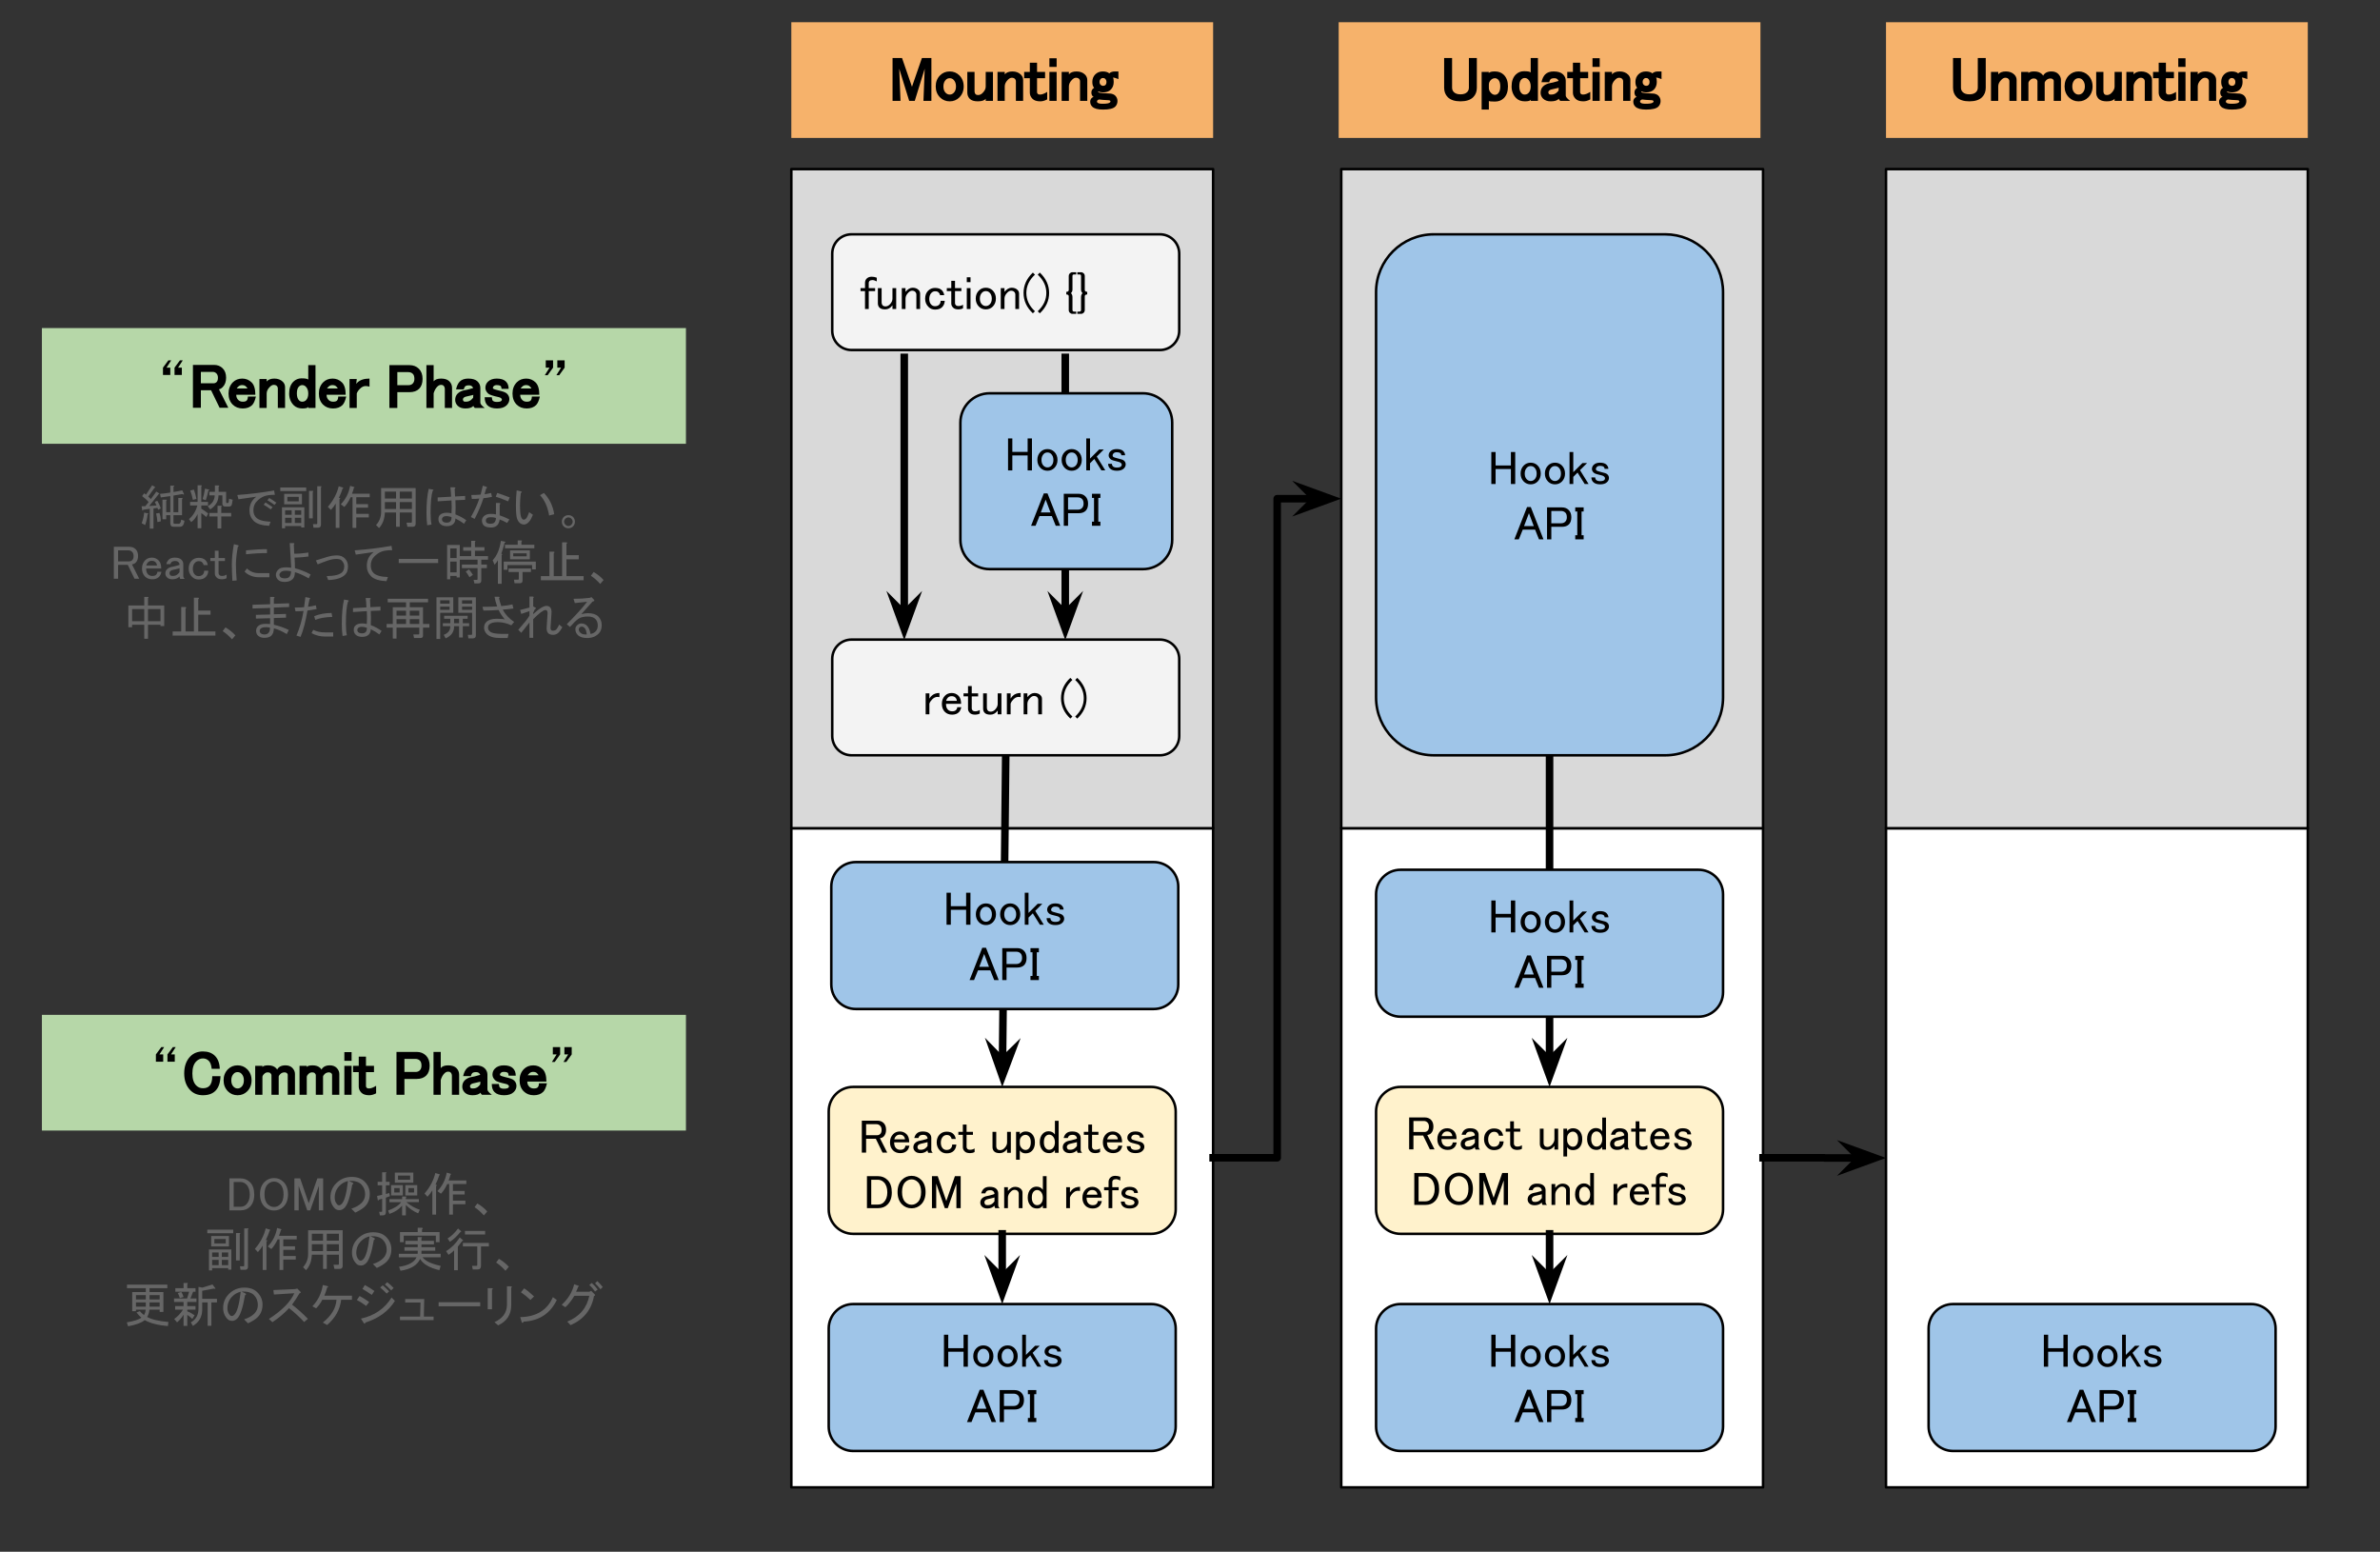 <svg version="1.1" viewBox="0.0 0.0 946.029 616.714" fill="none" stroke="none" stroke-linecap="square" stroke-miterlimit="10" xmlns:xlink="http://www.w3.org/1999/xlink" xmlns="http://www.w3.org/2000/svg"><rect x="0.0" y="0.0" width="946.029" height="616.714" fill="#333333" stroke="none"/><clipPath id="p.0"><path d="m0 0l946.029 0l0 616.714l-946.029 0l0 -616.714z" clip-rule="nonzero"/></clipPath><g clip-path="url(#p.0)"><path fill="#000000" fill-opacity="0.0" d="m0 0l946.029 0l0 616.714l-946.029 0z" fill-rule="evenodd"/><path fill="#ffffff" d="m314.546 329.165l167.654 0l0 261.953l-167.654 0z" fill-rule="evenodd"/><path stroke="#000000" stroke-width="1.0" stroke-linejoin="round" stroke-linecap="butt" d="m314.546 329.165l167.654 0l0 261.953l-167.654 0z" fill-rule="evenodd"/><path fill="#ffffff" d="m533.139 329.165l167.654 0l0 261.953l-167.654 0z" fill-rule="evenodd"/><path stroke="#000000" stroke-width="1.0" stroke-linejoin="round" stroke-linecap="butt" d="m533.139 329.165l167.654 0l0 261.953l-167.654 0z" fill-rule="evenodd"/><path fill="#ffffff" d="m749.672 329.165l167.654 0l0 261.953l-167.654 0z" fill-rule="evenodd"/><path stroke="#000000" stroke-width="1.0" stroke-linejoin="round" stroke-linecap="butt" d="m749.672 329.165l167.654 0l0 261.953l-167.654 0z" fill-rule="evenodd"/><path fill="#d9d9d9" d="m314.546 67.213l167.654 0l0 261.953l-167.654 0z" fill-rule="evenodd"/><path stroke="#000000" stroke-width="1.0" stroke-linejoin="round" stroke-linecap="butt" d="m314.546 67.213l167.654 0l0 261.953l-167.654 0z" fill-rule="evenodd"/><path fill="#d9d9d9" d="m533.139 67.213l167.654 0l0 261.953l-167.654 0z" fill-rule="evenodd"/><path stroke="#000000" stroke-width="1.0" stroke-linejoin="round" stroke-linecap="butt" d="m533.139 67.213l167.654 0l0 261.953l-167.654 0z" fill-rule="evenodd"/><path fill="#d9d9d9" d="m749.672 67.213l167.654 0l0 261.953l-167.654 0z" fill-rule="evenodd"/><path stroke="#000000" stroke-width="1.0" stroke-linejoin="round" stroke-linecap="butt" d="m749.672 67.213l167.654 0l0 261.953l-167.654 0z" fill-rule="evenodd"/><path fill="#f6b26b" d="m314.549 8.832l167.654 0l0 45.984l-167.654 0z" fill-rule="evenodd"/><path fill="#000000" d="m354.782 23.052l3.766 0l3.953 11.437l3.953 -11.437l3.766 0l0 17.031l-3.156 0l0.5 -12.781l-3.953 12.781l-2.219 0l-3.953 -12.781l0.5 12.781l-3.156 0l0 -17.031zm17.156 11.281q0 -2.641 1.734 -4.391q1.562 -1.547 3.828 -1.547q2.266 0 3.828 1.547q1.734 1.75 1.734 4.391q0 2.641 -1.734 4.391q-1.562 1.547 -3.828 1.547q-2.266 0 -3.828 -1.547q-1.734 -1.75 -1.734 -4.391zm5.562 -3.25q-0.922 0 -1.516 0.609q-0.984 0.969 -0.984 2.641q0 1.672 0.891 2.547q0.688 0.703 1.609 0.703q0.922 0 1.609 -0.703q0.891 -0.875 0.891 -2.547q0 -1.672 -0.984 -2.641q-0.594 -0.609 -1.516 -0.609zm7.0 -2.5l2.875 0l0 7.531q0 0.922 0.422 1.328q0.312 0.328 0.953 0.328q1.016 0 1.797 -0.797q1.266 -1.25 1.266 -2.547l0 -5.844l2.875 0l0 11.5l-2.875 0l0 -0.844q-0.75 1.031 -3.156 1.031q-2.172 0 -3.172 -0.984q-0.984 -1.0 -0.984 -2.516l0 -8.187zm14.875 11.5l-2.875 0l0 -11.5l2.875 0l0 0.969q0.953 -1.156 3.062 -1.156q2.078 0 3.359 1.266q0.891 0.906 0.891 2.141l0 8.281l-2.875 0l0 -7.719q0 -0.641 -0.422 -1.047q-0.406 -0.422 -1.234 -0.422q-0.734 0 -1.516 0.797q-1.266 1.25 -1.266 2.641l0 5.75zm9.969 -15.156l2.875 0l0 3.656l3.188 0l0 2.5l-3.188 0l0 5.594q0 0.359 0.328 0.672q0.219 0.234 0.859 0.234q1.172 0 2.844 -1.062l0 2.984q-1.406 0.766 -2.75 0.766q-2.078 0 -3.078 -0.984q-1.078 -1.094 -1.078 -2.422l0 -5.781l-2.25 0l0 -2.5l2.25 0l0 -3.656zm7.781 -1.781l2.875 0l0 3.438l-2.875 0l0 -3.438zm0 5.438l2.875 0l0 11.5l-2.875 0l0 -11.5zm7.75 11.5l-2.875 0l0 -11.5l2.875 0l0 0.969q0.953 -1.156 3.062 -1.156q2.078 0 3.359 1.266q0.891 0.906 0.891 2.141l0 8.281l-2.875 0l0 -7.719q0 -0.641 -0.422 -1.047q-0.406 -0.422 -1.234 -0.422q-0.734 0 -1.516 0.797q-1.266 1.25 -1.266 2.641l0 5.75zm9.312 -7.531q0 -1.797 1.172 -2.984q1.188 -1.172 2.984 -1.172q1.688 0 2.594 0.766q0.766 -0.766 2.281 -0.766l1.344 0l0 3.031q-1.656 -0.688 -2.172 -0.562q0.297 0.391 0.297 1.687q0 1.891 -1.172 3.078q-1.094 1.078 -3.078 1.078q-1.047 0 -1.891 -0.391q-0.047 0.031 -0.047 0.172q0 0.078 0.047 0.109q0.328 0.344 1.828 0.422q1.5 0.094 3.219 0.188q1.125 0.234 1.703 0.797q0.891 0.906 0.891 2.141q0 1.328 -0.891 2.234q-1.188 1.172 -4.859 1.172q-3.109 0 -4.297 -1.172q-0.797 -0.812 -0.797 -1.953q0 -0.859 0.609 -1.484q0.438 -0.422 1.094 -0.422q-0.203 0.234 -0.625 -0.172q-0.609 -0.625 -0.609 -1.578q0 -1.219 1.094 -1.875q-0.719 -0.734 -0.719 -2.344zm4.156 -1.562q-0.453 0 -0.766 0.328q-0.516 0.5 -0.516 1.234q0 0.734 0.422 1.141q0.406 0.422 0.953 0.422q0.641 0 0.953 -0.328q0.422 -0.406 0.422 -1.234q0 -0.734 -0.516 -1.234q-0.312 -0.328 -0.953 -0.328zm1.953 8.812q-2.281 -0.094 -3.422 -0.266q-0.422 0.109 -0.609 0.312q-0.234 0.219 -0.234 0.484q0 0.266 0.234 0.484q0.406 0.422 2.078 0.422q2.328 0 2.828 -0.516q0.234 -0.219 0.234 -0.391q0 -0.172 -0.141 -0.297q-0.219 -0.234 -0.969 -0.234z" fill-rule="nonzero"/><path fill="#f6b26b" d="m532.11 8.832l167.654 0l0 45.984l-167.654 0z" fill-rule="evenodd"/><path fill="#000000" d="m574.031 23.052l3.156 0l0 11.75q0 1.109 0.703 1.797q0.875 0.891 2.641 0.891q1.766 0 2.641 -0.891q0.703 -0.688 0.703 -1.797l0 -11.75l3.156 0l0 11.844q0 2.266 -1.453 3.734q-1.656 1.641 -5.047 1.641q-3.391 0 -5.047 -1.641q-1.453 -1.469 -1.453 -3.734l0 -11.844zm17.781 20.5l-2.875 0l0 -14.969l2.875 0l-0.078 0.5q0.469 -0.688 2.484 -0.688q2.172 0 3.547 1.359q1.641 1.656 1.641 4.578q0 3.016 -1.641 4.672q-1.375 1.359 -3.547 1.359q-2.25 0 -2.406 -0.25l0 3.438zm2.406 -12.469q-0.922 0 -1.609 0.703q-0.797 0.781 -0.797 1.891l0 1.312q0 1.109 0.891 1.984q0.688 0.703 1.516 0.703q0.734 0 1.234 -0.516q0.891 -0.875 0.891 -2.828q0 -1.859 -0.797 -2.641q-0.594 -0.609 -1.328 -0.609zm14.219 -8.031l2.875 0l0 17.031l-2.875 0l0.094 -0.5q-0.359 0.688 -2.406 0.688q-2.172 0 -3.453 -1.266q-1.828 -1.844 -1.828 -4.672q0 -3.016 1.641 -4.672q1.375 -1.359 3.266 -1.359q2.328 0 2.688 0.516l0 -5.766zm-2.406 7.938q-0.734 0 -1.328 0.609q-0.797 0.781 -0.797 2.734q0 1.859 0.891 2.734q0.5 0.516 1.234 0.516q0.922 0 1.516 -0.609q0.891 -0.875 0.891 -2.641q0 -1.766 -0.984 -2.734q-0.594 -0.609 -1.422 -0.609zm6.688 1.687q0.453 -2.062 1.484 -3.109q1.188 -1.172 3.359 -1.172q2.547 0 3.734 1.172q1.078 1.094 1.078 2.516l0 5.906q0 0.781 1.75 2.094l-3.953 0q-0.672 -0.672 -0.516 -0.875q-0.859 1.062 -3.219 1.062q-1.984 0 -3.078 -1.078q-0.984 -1.0 -0.984 -2.328q0 -1.516 0.984 -2.516q1.062 -1.047 2.906 -1.359q1.078 -0.172 1.906 -0.453q1.172 -0.266 1.328 -0.359q0 -0.266 -0.422 -0.672q-0.406 -0.422 -1.234 -0.422q-1.109 0 -1.516 0.422q-0.297 0.281 -0.547 1.172l-3.062 0zm6.859 2.156q-0.016 0.078 -0.5 0.172q-1.594 0.375 -2.438 0.562q-0.609 0.156 -0.875 0.438q-0.328 0.312 -0.328 0.672q0 0.453 0.328 0.766q0.125 0.141 0.859 0.141q1.391 0 2.266 -0.891q0.578 -0.562 0.609 -0.656l0.078 -1.203zm5.641 -9.906l2.875 0l0 3.656l3.188 0l0 2.5l-3.188 0l0 5.594q0 0.359 0.328 0.672q0.219 0.234 0.859 0.234q1.172 0 2.844 -1.062l0 2.984q-1.406 0.766 -2.75 0.766q-2.078 0 -3.078 -0.984q-1.078 -1.094 -1.078 -2.422l0 -5.781l-2.25 0l0 -2.5l2.25 0l0 -3.656zm7.781 -1.781l2.875 0l0 3.438l-2.875 0l0 -3.438zm0 5.438l2.875 0l0 11.5l-2.875 0l0 -11.5zm7.75 11.5l-2.875 0l0 -11.5l2.875 0l0 0.969q0.953 -1.156 3.062 -1.156q2.078 0 3.359 1.266q0.891 0.906 0.891 2.141l0 8.281l-2.875 0l0 -7.719q0 -0.641 -0.422 -1.047q-0.406 -0.422 -1.234 -0.422q-0.734 0 -1.516 0.797q-1.266 1.25 -1.266 2.641l0 5.75zm9.312 -7.531q0 -1.797 1.172 -2.984q1.188 -1.172 2.984 -1.172q1.688 0 2.594 0.766q0.766 -0.766 2.281 -0.766l1.344 0l0 3.031q-1.656 -0.688 -2.172 -0.562q0.297 0.391 0.297 1.687q0 1.891 -1.172 3.078q-1.094 1.078 -3.078 1.078q-1.047 0 -1.891 -0.391q-0.047 0.031 -0.047 0.172q0 0.078 0.047 0.109q0.328 0.344 1.828 0.422q1.5 0.094 3.219 0.188q1.125 0.234 1.703 0.797q0.891 0.906 0.891 2.141q0 1.328 -0.891 2.234q-1.188 1.172 -4.859 1.172q-3.109 0 -4.297 -1.172q-0.797 -0.812 -0.797 -1.953q0 -0.859 0.609 -1.484q0.438 -0.422 1.094 -0.422q-0.203 0.234 -0.625 -0.172q-0.609 -0.625 -0.609 -1.578q0 -1.219 1.094 -1.875q-0.719 -0.734 -0.719 -2.344zm4.156 -1.562q-0.453 0 -0.766 0.328q-0.516 0.5 -0.516 1.234q0 0.734 0.422 1.141q0.406 0.422 0.953 0.422q0.641 0 0.953 -0.328q0.422 -0.406 0.422 -1.234q0 -0.734 -0.516 -1.234q-0.312 -0.328 -0.953 -0.328zm1.953 8.812q-2.281 -0.094 -3.422 -0.266q-0.422 0.109 -0.609 0.312q-0.234 0.219 -0.234 0.484q0 0.266 0.234 0.484q0.406 0.422 2.078 0.422q2.328 0 2.828 -0.516q0.234 -0.219 0.234 -0.391q0 -0.172 -0.141 -0.297q-0.219 -0.234 -0.969 -0.234z" fill-rule="nonzero"/><path fill="#f6b26b" d="m749.672 8.832l167.654 0l0 45.984l-167.654 0z" fill-rule="evenodd"/><path fill="#000000" d="m776.311 23.052l3.156 0l0 11.75q0 1.109 0.703 1.797q0.875 0.891 2.641 0.891q1.766 0 2.641 -0.891q0.703 -0.688 0.703 -1.797l0 -11.75l3.156 0l0 11.844q0 2.266 -1.453 3.734q-1.656 1.641 -5.047 1.641q-3.391 0 -5.047 -1.641q-1.453 -1.469 -1.453 -3.734l0 -11.844zm17.969 17.031l-2.875 0l0 -11.5l2.875 0l0 0.969q0.953 -1.156 3.062 -1.156q2.078 0 3.359 1.266q0.891 0.906 0.891 2.141l0 8.281l-2.875 0l0 -7.719q0 -0.641 -0.422 -1.047q-0.406 -0.422 -1.234 -0.422q-0.734 0 -1.516 0.797q-1.266 1.25 -1.266 2.641l0 5.75zm12.0 0l-2.875 0l0 -11.5l2.875 0l0 0.484q0.453 -0.672 2.312 -0.672q1.984 0 3.078 1.078q0.516 0.531 0.422 0.672q0.906 -1.75 3.344 -1.75q1.703 0 2.703 0.984q1.078 1.094 1.078 2.422l0 8.281l-2.875 0l0 -7.906q0 -0.359 -0.234 -0.578q-0.406 -0.422 -0.953 -0.422q-1.109 0 -1.797 0.703q-0.609 0.594 -0.609 1.047l0 7.156l-2.875 0l0 -7.812q0 -0.359 -0.422 -0.766q-0.312 -0.328 -1.047 -0.328q-0.828 0 -1.422 0.609q-0.703 0.687 -0.703 1.234l0 7.062zm14.375 -5.75q0 -2.641 1.734 -4.391q1.562 -1.547 3.828 -1.547q2.266 0 3.828 1.547q1.734 1.75 1.734 4.391q0 2.641 -1.734 4.391q-1.562 1.547 -3.828 1.547q-2.266 0 -3.828 -1.547q-1.734 -1.75 -1.734 -4.391zm5.562 -3.25q-0.922 0 -1.516 0.609q-0.984 0.969 -0.984 2.641q0 1.672 0.891 2.547q0.688 0.703 1.609 0.703q0.922 0 1.609 -0.703q0.891 -0.875 0.891 -2.547q0 -1.672 -0.984 -2.641q-0.594 -0.609 -1.516 -0.609zm7.0 -2.5l2.875 0l0 7.531q0 0.922 0.422 1.328q0.312 0.328 0.953 0.328q1.016 0 1.797 -0.797q1.266 -1.25 1.266 -2.547l0 -5.844l2.875 0l0 11.5l-2.875 0l0 -0.844q-0.75 1.031 -3.156 1.031q-2.172 0 -3.172 -0.984q-0.984 -1.0 -0.984 -2.516l0 -8.187zm14.875 11.5l-2.875 0l0 -11.5l2.875 0l0 0.969q0.953 -1.156 3.062 -1.156q2.078 0 3.359 1.266q0.891 0.906 0.891 2.141l0 8.281l-2.875 0l0 -7.719q0 -0.641 -0.422 -1.047q-0.406 -0.422 -1.234 -0.422q-0.734 0 -1.516 0.797q-1.266 1.25 -1.266 2.641l0 5.75zm9.969 -15.156l2.875 0l0 3.656l3.188 0l0 2.5l-3.188 0l0 5.594q0 0.359 0.328 0.672q0.219 0.234 0.859 0.234q1.172 0 2.844 -1.062l0 2.984q-1.406 0.766 -2.75 0.766q-2.078 0 -3.078 -0.984q-1.078 -1.094 -1.078 -2.422l0 -5.781l-2.25 0l0 -2.5l2.25 0l0 -3.656zm7.781 -1.781l2.875 0l0 3.438l-2.875 0l0 -3.438zm0 5.438l2.875 0l0 11.5l-2.875 0l0 -11.5zm7.75 11.5l-2.875 0l0 -11.5l2.875 0l0 0.969q0.953 -1.156 3.062 -1.156q2.078 0 3.359 1.266q0.891 0.906 0.891 2.141l0 8.281l-2.875 0l0 -7.719q0 -0.641 -0.422 -1.047q-0.406 -0.422 -1.234 -0.422q-0.734 0 -1.516 0.797q-1.266 1.25 -1.266 2.641l0 5.75zm9.312 -7.531q0 -1.797 1.172 -2.984q1.188 -1.172 2.984 -1.172q1.688 0 2.594 0.766q0.766 -0.766 2.281 -0.766l1.344 0l0 3.031q-1.656 -0.688 -2.172 -0.562q0.297 0.391 0.297 1.687q0 1.891 -1.172 3.078q-1.094 1.078 -3.078 1.078q-1.047 0 -1.891 -0.391q-0.047 0.031 -0.047 0.172q0 0.078 0.047 0.109q0.328 0.344 1.828 0.422q1.5 0.094 3.219 0.188q1.125 0.234 1.703 0.797q0.891 0.906 0.891 2.141q0 1.328 -0.891 2.234q-1.188 1.172 -4.859 1.172q-3.109 0 -4.297 -1.172q-0.797 -0.812 -0.797 -1.953q0 -0.859 0.609 -1.484q0.438 -0.422 1.094 -0.422q-0.203 0.234 -0.625 -0.172q-0.609 -0.625 -0.609 -1.578q0 -1.219 1.094 -1.875q-0.719 -0.734 -0.719 -2.344zm4.156 -1.562q-0.453 0 -0.766 0.328q-0.516 0.5 -0.516 1.234q0 0.734 0.422 1.141q0.406 0.422 0.953 0.422q0.641 0 0.953 -0.328q0.422 -0.406 0.422 -1.234q0 -0.734 -0.516 -1.234q-0.312 -0.328 -0.953 -0.328zm1.953 8.812q-2.281 -0.094 -3.422 -0.266q-0.422 0.109 -0.609 0.312q-0.234 0.219 -0.234 0.484q0 0.266 0.234 0.484q0.406 0.422 2.078 0.422q2.328 0 2.828 -0.516q0.234 -0.219 0.234 -0.391q0 -0.172 -0.141 -0.297q-0.219 -0.234 -0.969 -0.234z" fill-rule="nonzero"/><path fill="#b6d7a8" d="m16.656 130.386l256 0l0 45.984l-256 0z" fill-rule="evenodd"/><path fill="#000000" d="m69.375 149.02l0 -2.906l2.156 -2.906l1.125 0l-1.875 2.906l1.5 0l0 2.906l-2.906 0zm-4.594 0l0 -2.906l2.156 -2.906l1.125 0l-1.875 2.906l1.5 0l0 2.906l-2.906 0z" fill-rule="nonzero"/><path fill="#000000" d="m76.687 145.02l8.375 0q2.078 0 3.453 1.359q1.359 1.375 1.359 3.734q0 2.359 -1.359 3.734q-0.781 0.766 -1.484 0.875l3.719 7.328l-3.469 0l-3.375 -6.938l-4.062 0l0 6.938l-3.156 0l0 -17.031zm3.156 2.781l0 4.531l5.031 0q0.734 0 1.234 -0.516q0.516 -0.5 0.516 -1.703q0 -1.109 -0.609 -1.703q-0.594 -0.609 -1.422 -0.609l-4.75 0zm11.0 8.594q0 -2.734 1.734 -4.484q1.469 -1.453 3.734 -1.453q2.172 0 3.734 1.547q1.453 1.469 1.453 4.891l-7.594 0q0 1.266 0.797 2.047q0.688 0.703 1.797 0.703q1.109 0 1.516 -0.422q0.516 -0.5 0.516 -1.641l3.188 0q-0.547 2.438 -1.484 3.391q-1.375 1.359 -3.734 1.359q-2.453 0 -4.016 -1.547q-1.641 -1.656 -1.641 -4.391zm5.375 -3.344q-0.922 0 -1.516 0.609q-0.562 0.547 -0.594 0.734l4.234 0q0 -0.234 -0.609 -0.828q-0.5 -0.516 -1.516 -0.516zm9.781 9.094l-2.875 0l0 -11.5l2.875 0l0 0.969q0.953 -1.156 3.062 -1.156q2.078 0 3.359 1.266q0.891 0.906 0.891 2.141l0 8.281l-2.875 0l0 -7.719q0 -0.641 -0.422 -1.047q-0.406 -0.422 -1.234 -0.422q-0.734 0 -1.516 0.797q-1.266 1.25 -1.266 2.641l0 5.75zm16.531 -17.031l2.875 0l0 17.031l-2.875 0l0.094 -0.5q-0.359 0.688 -2.406 0.688q-2.172 0 -3.453 -1.266q-1.828 -1.844 -1.828 -4.672q0 -3.016 1.641 -4.672q1.375 -1.359 3.266 -1.359q2.328 0 2.688 0.516l0 -5.766zm-2.406 7.938q-0.734 0 -1.328 0.609q-0.797 0.781 -0.797 2.734q0 1.859 0.891 2.734q0.5 0.516 1.234 0.516q0.922 0 1.516 -0.609q0.891 -0.875 0.891 -2.641q0 -1.766 -0.984 -2.734q-0.594 -0.609 -1.422 -0.609zm6.625 3.344q0 -2.734 1.734 -4.484q1.469 -1.453 3.734 -1.453q2.172 0 3.734 1.547q1.453 1.469 1.453 4.891l-7.594 0q0 1.266 0.797 2.047q0.688 0.703 1.797 0.703q1.109 0 1.516 -0.422q0.516 -0.5 0.516 -1.641l3.188 0q-0.547 2.438 -1.484 3.391q-1.375 1.359 -3.734 1.359q-2.453 0 -4.016 -1.547q-1.641 -1.656 -1.641 -4.391zm5.375 -3.344q-0.922 0 -1.516 0.609q-0.562 0.547 -0.594 0.734l4.234 0q0 -0.234 -0.609 -0.828q-0.5 -0.516 -1.516 -0.516zm9.859 -0.953q1.656 -1.641 4.891 -1.641l0 3.203q-0.938 -0.234 -1.531 -0.234q-1.203 0 -2.266 1.078q-0.953 0.938 -1.266 1.875l0 5.766l-2.875 0l0 -11.5l2.875 0l-0.25 2.234q-0.172 -0.172 0.422 -0.781zm12.797 -6.984l8.0 0q2.266 0 3.734 1.453q1.453 1.469 1.453 4.016q0 2.547 -1.359 3.922q-1.375 1.359 -3.828 1.359l-4.844 0l0 6.281l-3.156 0l0 -17.031zm3.156 2.781l0 5.188l4.375 0q1.109 0 1.703 -0.609q0.703 -0.688 0.703 -1.891q0 -1.391 -0.609 -1.984q-0.688 -0.703 -1.797 -0.703l-4.375 0zm11.562 -2.781l2.875 0l0 6.438q0.844 -1.094 2.969 -1.094q2.172 0 3.266 1.078q1.078 1.094 1.078 2.609l0 8.0l-2.875 0l0 -7.531q0 -0.828 -0.516 -1.328q-0.312 -0.328 -0.953 -0.328q-0.828 0 -1.516 0.703q-0.953 0.938 -1.453 2.625l0 5.859l-2.875 0l0 -17.031zm11.781 9.625q0.453 -2.062 1.484 -3.109q1.188 -1.172 3.359 -1.172q2.547 0 3.734 1.172q1.078 1.094 1.078 2.516l0 5.906q0 0.781 1.75 2.094l-3.953 0q-0.672 -0.672 -0.516 -0.875q-0.859 1.062 -3.219 1.062q-1.984 0 -3.078 -1.078q-0.984 -1.0 -0.984 -2.328q0 -1.516 0.984 -2.516q1.062 -1.047 2.906 -1.359q1.078 -0.172 1.906 -0.453q1.172 -0.266 1.328 -0.359q0 -0.266 -0.422 -0.672q-0.406 -0.422 -1.234 -0.422q-1.109 0 -1.516 0.422q-0.297 0.281 -0.547 1.172l-3.062 0zm6.859 2.156q-0.016 0.078 -0.5 0.172q-1.594 0.375 -2.438 0.562q-0.609 0.156 -0.875 0.438q-0.328 0.312 -0.328 0.672q0 0.453 0.328 0.766q0.125 0.141 0.859 0.141q1.391 0 2.266 -0.891q0.578 -0.562 0.609 -0.656l0.078 -1.203zm4.797 -2.75q0 -1.422 0.984 -2.422q1.281 -1.266 3.547 -1.266q2.453 0 3.641 1.172q1.078 1.094 1.078 2.922l-2.812 0q-0.125 -0.922 -0.297 -1.078q-0.406 -0.422 -1.703 -0.422q-0.734 0 -1.141 0.422q-0.328 0.312 -0.328 0.672q0 0.172 0.141 0.297q0.266 0.281 2.094 0.719q1.25 0.281 2.125 0.578q0.859 0.312 1.312 0.766q0.891 0.906 0.891 2.141q0 1.328 -1.078 2.422q-1.281 1.266 -3.828 1.266q-2.547 0 -3.828 -1.266q-1.078 -1.094 -1.078 -3.203l2.828 0q0.125 1.109 0.375 1.359q0.5 0.516 1.609 0.516q1.391 0 1.797 -0.422q0.234 -0.219 0.234 -0.578q0 -0.172 -0.328 -0.484q-0.266 -0.281 -0.969 -0.438q-1.719 -0.375 -2.562 -0.656q-1.156 -0.312 -1.719 -0.875q-0.984 -1.0 -0.984 -2.141zm10.781 2.25q0 -2.734 1.734 -4.484q1.469 -1.453 3.734 -1.453q2.172 0 3.734 1.547q1.453 1.469 1.453 4.891l-7.594 0q0 1.266 0.797 2.047q0.688 0.703 1.797 0.703q1.109 0 1.516 -0.422q0.516 -0.5 0.516 -1.641l3.188 0q-0.547 2.438 -1.484 3.391q-1.375 1.359 -3.734 1.359q-2.453 0 -4.016 -1.547q-1.641 -1.656 -1.641 -4.391zm5.375 -3.344q-0.922 0 -1.516 0.609q-0.562 0.547 -0.594 0.734l4.234 0q0 -0.234 -0.609 -0.828q-0.5 -0.516 -1.516 -0.516z" fill-rule="nonzero"/><path fill="#000000" d="m222.281 149.113l-1.125 0l1.875 -3.0l-1.5 0l0 -2.906l2.906 0l0 2.906l-2.156 3.0zm-4.594 0l-1.125 0l1.875 -3.0l-1.5 0l0 -2.906l2.906 0l0 2.906l-2.156 3.0z" fill-rule="nonzero"/><path fill="#666666" d="m68.957 195.54q1.922 -0.297 3.484 -0.672l0.672 1.406q0.141 0.531 -0.594 0.078q-1.703 0.297 -3.562 0.594l0 6.609l1.922 0l0 -5.641l1.422 0q0.594 0.078 0.062 0.438l0 6.391l-3.406 0l0 2.969q0 0.438 0.438 0.438l1.719 0q0.734 0 0.891 -1.625l1.328 0.438q-0.297 2.391 -1.781 2.391l-2.594 0q-1.266 0 -1.266 -1.422l0 -3.188l-1.625 0l0 1.625l-1.484 0l0 -7.781l1.406 0q0.594 0.062 0.078 0.438l0 4.531l1.625 0l0 -6.391q-1.781 0.297 -3.781 0.531l-0.297 -1.422q1.859 -0.141 4.078 -0.516l0 -2.75l1.188 0q0.812 0 0.078 0.453l0 2.078zm-12.625 12.391q0.828 -2.219 0.969 -4.234l1.562 0.375q0.297 0.297 -0.219 0.375q-0.156 2.078 -0.969 4.234l-1.344 -0.75zm3.641 -9.578l2.156 -2.969l1.109 0.672q0.297 0.297 -0.141 0.297l-3.797 4.75l2.906 -0.219l-0.672 -1.406l0.969 -0.453q0.891 1.344 1.406 3.047l-1.047 0.516l-0.297 -0.734l-1.547 0.219l0 8.016l-1.484 0l0 -7.875l-2.609 0.375q-0.062 0.516 -0.359 0.219l-0.297 -1.625l1.484 0l1.328 -1.641q-1.031 -1.25 -2.594 -2.375l0.812 -1.109l0.75 0.516l2.438 -3.703l1.125 0.672q0.297 0.297 -0.156 0.297l-2.516 3.484l1.031 1.031zm3.422 5.5q0.516 1.328 0.516 3.344l-1.344 0.297q-0.141 -2.078 -0.516 -3.422l1.344 -0.219zm25.0 -6.984l-1.547 0q0 3.422 -3.266 5.578l-1.047 -1.266q2.672 -1.344 2.828 -4.312l-2.156 0l0 -1.406l2.219 0l0 -2.516l1.422 0q0.594 0.062 0.062 0.438l0 2.078l2.969 0l0 4.156q0 0.297 0.297 0.297l0.297 0q0.375 0 0.453 -0.516l0.141 -1.188l1.422 0.375l-0.297 1.781q-0.156 0.953 -1.188 0.953l-1.422 0q-1.188 0 -1.188 -1.188l0 -3.266zm-8.375 13.078l-1.484 0l0 -5.656q-0.891 2.016 -2.531 3.203l-0.891 -1.188q2.375 -1.938 3.344 -5.422l-2.891 0l0 -1.406l2.969 0l0 -6.609l1.406 0q0.594 0.078 0.078 0.438l0 6.172l2.672 0l0 1.406l-2.672 0l0 1.266q1.328 0.812 2.734 1.922l-0.734 1.406q-1.188 -1.031 -2.0 -1.547l0 6.016zm2.812 -15.0q-0.375 1.859 -1.031 3.859l-1.266 -0.453q0.516 -1.484 0.969 -4.156l1.547 0.375q0.297 0.297 -0.219 0.375zm5.047 6.078q0.594 0.078 0.078 0.453l0 2.375l3.938 0l0 1.406l-3.938 0l0 4.75l-1.484 0l0 -4.75l-3.266 0l0 -1.406l3.266 0l0 -2.828l1.406 0zm-10.828 -6.453q0.656 1.641 1.031 3.719l-1.406 0.359q-0.375 -1.922 -1.047 -3.703l1.422 -0.375zm32.203 2.078q-2.594 0 -4.078 0.516q-1.641 0.594 -3.047 2.016q-1.406 1.406 -1.406 3.625q0 1.781 1.109 2.906q1.484 1.484 5.719 1.625l-0.594 1.641q-4.375 -0.219 -6.094 -1.938q-1.703 -1.703 -1.703 -4.156q0 -3.484 2.75 -5.484q-3.484 0.516 -7.125 1.031l-0.453 -1.703q7.281 -0.516 14.625 -1.781l0.297 1.703zm-1.625 5.797q-1.641 -1.188 -2.828 -1.859l0.75 -0.891q1.109 0.672 2.812 1.859l-0.734 0.891zm1.484 -1.781q-1.781 -1.266 -2.828 -1.859l0.75 -0.891q1.031 0.594 2.812 1.859l-0.734 0.891zm15.504 9.047l-0.219 -1.406l1.406 0q0.297 0 0.297 -0.297l0 -14.766l1.406 0q0.594 0.062 0.078 0.438l0 14.844q0 1.188 -1.188 1.188l-1.781 0zm-1.781 -3.703l0 -10.922l1.406 0q0.594 0.078 0.078 0.453l0 10.469l-1.484 0zm-1.109 -10.844l-10.312 0l0 -1.406l10.312 0l0 1.406zm-1.703 5.266l-7.062 0l0 -4.156l7.062 0l0 4.156zm-1.266 -2.969l-4.531 0l0 1.781l4.531 0l0 -1.781zm0.969 12.188l0 -0.594l-6.391 0l0 0.891l-1.266 0l0 -8.328l8.906 0l0 8.031l-1.25 0zm0 -3.875l-2.531 0l0 2.078l2.531 0l0 -2.078zm0 -1.188l0 -1.781l-2.531 0l0 1.781l2.531 0zm-3.797 3.266l0 -2.078l-2.594 0l0 2.078l2.594 0zm0 -3.266l0 -1.781l-2.594 0l0 1.781l2.594 0zm31.031 -8.375l0 1.406l-5.344 0l0 2.75l4.672 0l0 1.406l-4.672 0l0 2.453l4.969 0l0 1.406l-4.969 0l0 4.156l-1.484 0l0 -12.172l-0.75 0q-1.188 2.516 -2.516 3.859l-1.406 -1.047q2.969 -3.109 3.703 -7.344l1.562 0.453q0.438 0.219 -0.078 0.359q-0.141 0.75 -0.734 2.312l7.047 0zm-16.625 5.188q3.266 -3.781 4.297 -8.156l1.641 0.516q0.438 0.297 -0.078 0.375q-0.516 1.703 -1.484 3.703l0.453 0.156q0.297 0.297 -0.234 0.359l0 11.438l-1.484 0l0 -9.656q-0.812 1.344 -1.922 2.531l-1.188 -1.266zm33.391 2.297l-4.812 0l0 5.656l-1.484 0l0 -5.656l-4.453 0q-0.156 3.859 -2.312 6.172l-1.188 -1.188q2.016 -2.234 2.016 -5.203l0 -9.5l13.719 0l0 14.172q0 1.203 -1.188 1.203l-2.078 0l-0.359 -1.641l1.844 0q0.297 0 0.297 -0.297l0 -3.719zm-10.75 -4.156l0 2.75l4.453 0l0 -2.75l-4.453 0zm0 -4.156l0 2.75l4.453 0l0 -2.75l-4.453 0zm5.938 4.156l0 2.75l4.812 0l0 -2.75l-4.812 0zm0 -4.156l0 2.75l4.812 0l0 -2.75l-4.812 0zm22.109 3.422q0.156 2.812 0 5.641q2.234 0.812 4.312 2.297l-0.891 1.406q-1.562 -1.188 -3.422 -2.078q0 1.344 -0.812 2.156q-0.891 0.891 -2.594 0.891q-1.719 0 -2.609 -0.891q-0.734 -0.734 -0.734 -1.922q0 -1.047 0.594 -1.641q0.891 -0.891 2.672 -0.891q0.969 0 1.922 0.219q0.156 -2.516 0 -5.109l-5.484 0.359l0 -1.547l5.344 -0.297q-0.078 -2.078 -0.297 -3.719l1.562 0q0.812 0.156 0.141 0.594q0.078 1.562 0.156 3.047l4.0 -0.219l0 1.547l-3.859 0.156zm-11.203 9.953q-0.297 -2.094 -0.297 -4.828q0 -6.016 0.891 -9.656l1.625 0.297q0.531 0.219 -0.062 0.516q-0.828 2.609 -0.828 8.844q0 2.812 0.375 4.531l-1.703 0.297zm9.641 -3.281q-1.25 -0.359 -1.922 -0.359q-1.047 0 -1.484 0.438q-0.375 0.375 -0.375 0.75q0 0.594 0.297 0.891q0.516 0.516 1.562 0.516q1.031 0 1.484 -0.516q0.516 -0.594 0.438 -1.719zm19.0 -5.562q0.828 0.156 0.156 0.594l0 4.312q1.859 0.594 3.859 1.625l-0.891 1.406q-1.641 -0.953 -2.969 -1.406q-0.219 1.562 -0.969 2.312q-0.891 0.891 -2.453 0.891q-2.078 0 -2.891 -0.828q-0.734 -0.734 -0.734 -1.922q0 -0.969 0.734 -1.719q0.969 -0.953 2.828 -0.953q1.25 0 2.0 0.219l0 -4.531l1.328 0zm-7.938 -1.781q-1.188 0.156 -2.969 0.156l-0.219 -1.562q1.859 0 3.703 -0.156q0.375 -1.328 0.891 -3.562l1.344 0.453q0.734 0.297 0 0.594l-0.672 2.375q1.266 -0.156 2.594 -0.516l0.375 1.547q-2.078 0.453 -3.406 0.531q-1.188 3.781 -3.5 8.234l-1.484 -0.75q2.312 -4.078 3.344 -7.344zm7.125 -2.219q2.078 0.656 4.969 1.781l-0.656 1.547q-3.125 -1.328 -4.906 -1.844l0.594 -1.484zm-0.516 9.938q-0.891 -0.297 -2.0 -0.297q-1.188 0 -1.641 0.453q-0.375 0.359 -0.375 0.891q0 0.516 0.297 0.812q0.453 0.438 1.562 0.438q1.047 0 1.484 -0.438q0.672 -0.672 0.672 -1.859zm14.691 -1.266q-0.672 1.719 -1.406 2.609q-1.047 1.266 -2.078 1.266q-1.859 0 -2.75 -2.156q-0.516 -1.266 -0.516 -5.422q0 -2.969 0.297 -6.016l1.562 0.375q0.891 0.219 0.062 0.734q-0.297 2.75 -0.297 4.984q0 3.031 0.375 4.297q0.375 1.266 1.109 1.266q0.828 0 1.422 -1.188q0.359 -0.75 0.734 -1.781l1.484 1.031zm4.375 -8.672q3.344 3.484 4.094 8.453l-2.016 0.516q-0.891 -5.188 -3.625 -8.078l1.547 -0.891zm11.586 9.562q0.734 0.75 0.734 1.859q0 1.125 -0.734 1.859q-0.75 0.75 -1.859 0.75q-1.109 0 -1.859 -0.75q-0.734 -0.734 -0.734 -1.859q0 -1.109 0.734 -1.859q0.75 -0.734 1.859 -0.734q1.109 0 1.859 0.734zm-0.672 3.047q0.516 -0.516 0.516 -1.188q0 -0.672 -0.516 -1.188q-0.516 -0.516 -1.188 -0.516q-0.672 0 -1.188 0.516q-0.516 0.516 -0.516 1.188q0 0.672 0.516 1.188q0.516 0.531 1.188 0.531q0.672 0 1.188 -0.531z" fill-rule="nonzero"/><path fill="#666666" d="m45.244 217.321l6.234 0q1.484 0 2.453 0.953q0.953 0.969 0.953 2.672q0 1.719 -0.953 2.672q-0.531 0.531 -1.484 0.672l2.891 5.719l-1.859 0l-2.672 -5.5l-3.859 0l0 5.5l-1.703 0l0 -12.688zm1.703 1.406l0 4.375l4.375 0q0.75 0 1.266 -0.516q0.516 -0.516 0.516 -1.641q0 -1.031 -0.594 -1.625q-0.594 -0.594 -1.406 -0.594l-4.156 0zm9.5 7.203q0 -2.016 1.266 -3.266q1.031 -1.047 2.672 -1.047q1.562 0 2.672 1.109q1.031 1.047 1.031 3.203l-6.0 0q0 1.547 0.734 2.297q0.672 0.672 1.703 0.672q1.047 0 1.484 -0.453q0.531 -0.516 0.531 -1.188l1.625 0q-0.297 1.344 -0.969 2.0q-0.953 0.969 -2.672 0.969q-1.781 0 -2.891 -1.109q-1.188 -1.188 -1.188 -3.188zm3.859 -3.047q-0.891 0 -1.484 0.594q-0.516 0.516 -0.672 1.266l4.234 0q0 -0.75 -0.594 -1.344q-0.516 -0.516 -1.484 -0.516zm5.797 1.328q0.219 -1.031 0.953 -1.781q0.828 -0.812 2.375 -0.812q1.859 0 2.672 0.812q0.75 0.75 0.75 1.719l0 4.672q0 0.812 0.594 1.266l-1.781 0q-0.297 -0.297 -0.297 -0.969q-1.109 1.109 -2.828 1.109q-1.406 0 -2.141 -0.734q-0.672 -0.672 -0.672 -1.562q0 -1.047 0.672 -1.703q0.734 -0.75 2.078 -0.969q0.891 -0.156 1.547 -0.375q0.969 -0.219 1.344 -0.438q0 -0.594 -0.453 -1.047q-0.438 -0.438 -1.25 -0.438q-1.047 0 -1.484 0.438q-0.297 0.297 -0.453 0.812l-1.625 0zm5.266 1.641q-0.453 0.141 -0.812 0.219q-1.266 0.297 -1.938 0.453q-0.594 0.141 -0.891 0.438q-0.375 0.375 -0.375 0.812q0 0.531 0.375 0.891q0.219 0.234 0.969 0.234q1.266 0 2.078 -0.828q0.516 -0.516 0.594 -0.734l0 -1.484zm3.633 0.141q0 -2.0 1.188 -3.188q1.109 -1.109 2.75 -1.109q1.781 0 2.672 0.891q0.812 0.812 0.969 2.0l-1.641 0q-0.078 -0.594 -0.594 -1.109q-0.438 -0.453 -1.328 -0.453q-0.891 0 -1.484 0.594q-0.891 0.891 -0.891 2.453q0 1.484 0.812 2.297q0.594 0.594 1.484 0.594q1.031 0 1.625 -0.594q0.594 -0.594 0.594 -1.547l1.641 0q-0.078 1.547 -1.047 2.516q-0.953 0.969 -2.812 0.969q-1.562 0 -2.594 -1.047q-1.344 -1.328 -1.344 -3.266zm10.391 -7.125l1.484 0l0 2.906l2.531 0l0 1.188l-2.531 0l0 4.812q0 0.453 0.375 0.828q0.297 0.297 0.969 0.297q1.031 0 1.844 -0.531l0 1.422q-0.812 0.438 -1.781 0.438q-1.484 0 -2.141 -0.672q-0.75 -0.734 -0.75 -1.625l0 -4.969l-1.781 0l0 -1.188l1.781 0l0 -2.906zm17.586 10.547q-3.484 0 -5.781 -2.234l0.969 -1.25q2.0 1.922 4.812 1.844l4.094 0l0 1.641l-4.094 0zm-10.609 1.406q-0.219 -3.859 -0.219 -6.609q0 -3.328 0.812 -7.938l1.484 0.375q0.812 0.141 0.078 0.672q-0.75 4.297 -0.75 6.891q0 2.906 0.297 6.469l-1.703 0.141zm13.734 -10.984q-3.188 -0.078 -8.312 0.453l0 -1.562q5.344 -0.516 8.312 -0.453l0 1.562zm16.621 10.016q-3.406 -1.922 -5.484 -2.438q-0.078 1.922 -0.891 2.734q-1.125 1.125 -3.203 1.125q-1.781 0 -2.672 -0.891q-0.812 -0.828 -0.812 -1.938q0 -1.109 0.969 -2.078q0.891 -0.891 2.969 -0.891q1.328 0 2.156 0.156q-0.234 -4.016 -0.594 -9.797l1.484 0q0.656 0.141 0.141 0.594q0 1.188 0.156 3.625q2.0 0.078 5.641 -0.438l0 1.562q-2.609 0.359 -5.5 0.438q0.156 2.234 0.156 4.234q2.812 0.672 6.234 2.453l-0.75 1.547zm-7.047 -2.812q-1.109 -0.219 -2.0 -0.219q-1.484 0 -2.078 0.594q-0.531 0.516 -0.531 1.031q0 0.516 0.375 0.891q0.516 0.516 1.781 0.516q1.188 0 1.703 -0.516q0.75 -0.734 0.75 -2.297zm14.762 -4.312q-1.781 0.594 -4.156 1.562l-0.734 -1.562q2.375 -0.734 4.297 -1.328q2.156 -0.672 4.094 -0.672q1.922 0 3.109 1.188q1.266 1.266 1.266 3.125q0 2.219 -1.109 3.328q-2.016 2.016 -6.766 2.156l-0.594 -1.562q4.688 -0.062 6.172 -1.547q0.812 -0.828 0.812 -2.375q0 -1.266 -1.047 -2.312q-0.594 -0.594 -2.078 -0.594q-1.406 0 -3.266 0.594zm25.461 -4.078q-2.594 0 -4.078 0.516q-1.641 0.594 -3.047 2.016q-1.406 1.406 -1.406 3.625q0 1.781 1.109 2.906q1.484 1.484 5.719 1.625l-0.594 1.641q-4.375 -0.219 -6.094 -1.938q-1.703 -1.703 -1.703 -4.156q0 -3.484 2.75 -5.484q-3.484 0.516 -7.125 1.031l-0.453 -1.703q7.281 -0.516 14.625 -1.781l0.297 1.703zm18.254 3.484l0 1.641l-15.656 0l0 -1.641l15.656 0zm12.469 7.281q-0.891 -1.562 -1.484 -2.234l1.266 -0.891q0.594 0.672 1.562 2.156l-1.344 0.969zm2.906 1.047q0.297 0 0.297 -0.312l0 -4.375l-6.234 0l0 -1.406l6.234 0l0 -1.938l-7.062 0l0 7.062l-1.25 0l0 -0.594l-2.531 0l0 1.328l-1.266 0l0 -13.656l5.047 0l0 4.453l4.531 0l0 -2.156l-3.188 0l0 -1.406l3.188 0l0 -2.516l1.406 0q0.594 0.062 0.078 0.438l0 2.078l3.781 0l0 1.406l-3.781 0l0 2.156l5.203 0l0 1.406l-2.672 0l0 1.938l2.219 0l0 1.406l-2.219 0l0 4.906q0 1.188 -1.188 1.188l-1.562 0l-0.297 -1.406l1.266 0zm-10.547 -8.688l2.531 0l0 -3.797l-2.531 0l0 3.797zm0 5.703l2.531 0l0 -4.297l-2.531 0l0 4.297zm21.594 -11.797q-0.812 3.125 -1.328 4.375l0.297 0.156q0.219 0.219 -0.156 0.438l0 11.359l-1.484 0l0 -9.344q-0.516 0.891 -1.328 1.781l-0.75 -1.781q2.531 -2.672 3.266 -7.719l1.719 0.359q0.297 0.297 -0.234 0.375zm5.344 14.703q0.297 0 0.297 -0.297l0 -2.75l-4.078 0l0 -1.406l8.906 0l0 1.406l-3.344 0l0 3.422q0 1.031 -1.031 1.031l-2.156 0l-0.219 -1.406l1.625 0zm7.062 -4.094l-1.484 0l0 -1.703l-9.797 0l0 1.859l-1.484 0l0 -3.266l12.766 0l0 3.109zm-7.203 -11.5l1.406 0q0.594 0.078 0.078 0.453l0 1.25l5.125 0l0 1.422l-11.656 0l0 -1.422l5.047 0l0 -1.703zm4.828 7.5l-7.875 0l0 -3.562l7.875 0l0 3.562zm-1.266 -1.188l0 -1.188l-5.344 0l0 1.188l5.344 0zm15.734 -5.562q0.734 0.141 0.078 0.594l0 4.516l4.891 0l0 1.641l-4.891 0l0 6.672l6.828 0l0 1.641l-17.0 0l0 -1.641l3.406 0l0 -9.719l1.641 0q0.734 0.156 0.078 0.594l0 9.125l3.328 0l0 -13.422l1.641 0zm13.5 16.547q-1.781 -2.0 -3.703 -3.266l1.109 -1.484q2.375 1.406 3.938 3.188l-1.344 1.562z" fill-rule="nonzero"/><path fill="#666666" d="m57.342 246.884l0 -4.828l-4.828 0l0 4.828l4.828 0zm0 -9.641l1.406 0q0.594 0.062 0.078 0.438l0 2.969l6.453 0l0 8.172l-1.484 0l0 -0.531l-4.969 0l0 5.578l-1.484 0l0 -5.578l-4.828 0l0 0.969l-1.484 0l0 -8.609l6.312 0l0 -3.406zm6.453 9.641l0 -4.828l-4.969 0l0 4.828l4.969 0zm14.922 -9.344q0.734 0.141 0.078 0.594l0 4.516l4.891 0l0 1.641l-4.891 0l0 6.672l6.828 0l0 1.641l-17.0 0l0 -1.641l3.406 0l0 -9.719l1.641 0q0.734 0.156 0.078 0.594l0 9.125l3.328 0l0 -13.422l1.641 0zm13.5 16.547q-1.781 -2.0 -3.703 -3.266l1.109 -1.484q2.375 1.406 3.938 3.188l-1.344 1.562zm16.633 -5.797q3.047 0.672 5.938 2.078l-0.812 1.641q-2.75 -1.703 -5.125 -2.297q0 1.922 -0.969 2.891q-0.891 0.891 -2.891 0.891q-1.562 0 -2.531 -0.969q-0.656 -0.672 -0.656 -1.859q0 -1.031 0.734 -1.781q0.969 -0.953 2.969 -0.953q0.594 0 1.859 0.062l0 -2.297l-5.641 0.156l0 -1.484l5.641 -0.156l0 -2.594l-6.984 0.219l0 -1.484l6.984 -0.219l0 -2.891l1.328 0q0.828 0.141 0.156 0.594l0 2.141l6.078 -0.219l0 1.484l-6.078 0.219l0 2.672l4.828 -0.141l0 1.484l-4.828 0.141l0 2.672zm-1.562 1.125q-0.812 -0.156 -1.625 -0.156q-1.484 0 -2.078 0.594q-0.375 0.375 -0.375 0.969q0 0.438 0.375 0.812q0.516 0.516 1.625 0.516q0.891 0 1.484 -0.594q0.672 -0.656 0.594 -2.141zm25.156 1.922l0 1.641l-3.266 0q-2.813 0 -5.344 -1.344l0.672 -1.328q1.938 1.031 4.672 1.031l3.266 0zm-10.234 -8.688q-1.109 6.609 -2.75 10.469l-1.625 -0.516q2.0 -4.672 2.812 -9.797q-1.781 0.141 -3.188 0.141l-0.297 -1.484q2.078 0 3.703 -0.141q0.297 -2.297 0.531 -4.016l1.484 0.297q0.812 0.234 0.141 0.594q-0.219 0.891 -0.594 2.969q1.703 -0.219 3.125 -0.594l0.297 1.484q-1.938 0.375 -3.641 0.594zm9.875 2.531q-4.313 0.141 -6.766 1.188l-0.438 -1.484q3.188 -1.266 6.906 -1.266l0.297 1.562zm15.281 -2.375q0.156 2.812 0 5.641q2.234 0.812 4.312 2.297l-0.891 1.406q-1.562 -1.188 -3.422 -2.078q0 1.344 -0.812 2.156q-0.891 0.891 -2.594 0.891q-1.719 0 -2.609 -0.891q-0.734 -0.734 -0.734 -1.922q0 -1.047 0.594 -1.641q0.891 -0.891 2.672 -0.891q0.969 0 1.922 0.219q0.156 -2.516 0 -5.109l-5.484 0.359l0 -1.547l5.344 -0.297q-0.078 -2.078 -0.297 -3.719l1.562 0q0.812 0.156 0.141 0.594q0.078 1.562 0.156 3.047l4.0 -0.219l0 1.547l-3.859 0.156zm-11.203 9.953q-0.297 -2.094 -0.297 -4.828q0 -6.016 0.891 -9.656l1.625 0.297q0.531 0.219 -0.062 0.516q-0.828 2.609 -0.828 8.844q0 2.812 0.375 4.531l-1.703 0.297zm9.641 -3.281q-1.25 -0.359 -1.922 -0.359q-1.047 0 -1.484 0.438q-0.375 0.375 -0.375 0.75q0 0.594 0.297 0.891q0.516 0.516 1.562 0.516q1.031 0 1.484 -0.516q0.516 -0.594 0.438 -1.719zm20.562 2.672q0.297 0 0.297 -0.297l0 -2.438l-9.047 0l0 4.375l-1.484 0l0 -4.375l-2.453 0l0 -1.422l2.453 0l0 -6.672l5.266 0l0 -1.938l-7.281 0l0 -1.406l16.031 0l0 1.406l-7.266 0l0 1.938l5.266 0l0 6.672l2.531 0l0 1.422l-2.531 0l0 3.188q0 0.969 -1.031 0.969l-2.531 0l-0.297 -1.422l2.078 0zm0.297 -7.484l0 -1.938l-3.781 0l0 1.938l3.781 0zm-5.266 0l0 -1.938l-3.781 0l0 1.938l3.781 0zm5.266 3.328l0 -1.922l-3.781 0l0 1.922l3.781 0zm-5.266 0l0 -1.922l-3.781 0l0 1.922l3.781 0zm20.781 -10.609l6.969 0l0 15.141q0 1.188 -1.188 1.188l-1.781 0l-0.219 -1.406l1.406 0q0.297 0 0.297 -0.297l0 -8.469l-2.734 0l-2.75 0l0 -6.156zm-6.156 11.5l0 -1.188l2.969 0l0 -1.781l-2.453 0l0 -1.188l9.344 0l0 1.188l-1.922 0l0 1.781l2.516 0l0 1.188l-2.516 0l0 4.469l-1.484 0l0 -4.469l-2.0 0q0.141 3.266 -3.344 4.828l-0.75 -1.406q2.609 -0.969 2.609 -3.422l-2.969 0zm2.672 -10.312l-3.719 0l0 1.344l3.719 0l0 -1.344zm1.484 4.969l-5.203 0l0 10.406l-1.484 0l0 -16.562l6.688 0l0 6.156zm2.297 4.156l0 -1.781l-2.0 0l0 1.781l2.0 0zm5.188 -7.781l0 -1.344l-4.0 0l0 1.344l4.0 0zm-4.0 2.438l4.0 0l0 -1.25l-4.0 0l0 1.25zm-8.688 0l3.719 0l0 -1.25l-3.719 0l0 1.25zm23.234 0.078q-3.047 0.219 -6.016 0.219l-0.438 -1.484q3.625 0 5.859 -0.141q-0.75 -2.078 -1.047 -3.859l1.641 0q0.672 0.141 0.141 0.594q0.297 1.406 0.891 3.109q2.609 -0.219 4.453 -0.656l0.375 1.625q-2.156 0.297 -4.234 0.453q1.484 2.812 4.531 4.891l-1.109 1.344q-2.75 -1.266 -5.422 -1.266q-2.453 0 -3.406 0.969q-0.453 0.438 -0.453 1.25q0 0.75 0.672 1.422q1.031 1.031 4.891 1.031l2.609 0l-0.375 1.641l-2.828 0q-3.859 0 -5.406 -1.562q-1.125 -1.109 -1.125 -2.531q0 -1.406 0.828 -2.219q1.328 -1.344 4.156 -1.344q2.812 0 3.266 0.297q-1.781 -2.219 -2.453 -3.781zm19.438 1.406q0.078 -1.406 -0.812 -1.406q-1.266 0 -4.891 3.641l0 7.422l-1.484 0l0 -6.094l-3.266 4.094l-1.188 -1.188l2.969 -3.5q0.812 -1.031 1.484 -2.141l0 -1.781l-3.266 1.109l-0.453 -1.562l3.719 -0.969l0 -4.375l1.328 0q0.672 0.156 0.156 0.594l0 3.344l0.812 0.438q0.672 0.297 -0.156 0.672l-0.656 1.406l0 0.531q3.484 -3.266 5.266 -3.266q2.219 0 2.0 2.969l-0.375 5.703q-0.062 1.188 0.891 1.188q0.969 0 1.422 -0.516q0.656 -0.812 1.109 -1.922l1.266 1.031q-0.75 1.406 -1.422 2.078q-0.953 0.969 -2.219 0.969q-2.75 0 -2.594 -2.828l0.359 -5.641zm17.078 8.094q1.188 -0.141 2.0 -0.969q0.891 -0.891 0.891 -2.375q0 -1.625 -0.969 -2.594q-0.953 -0.969 -3.031 -0.969q-2.453 0 -3.797 0.969q-1.25 0.891 -3.266 3.188l-1.25 -1.109q5.344 -5.344 8.078 -8.906q-2.438 0.297 -4.891 0.516l-0.516 -1.703q3.625 0 6.453 -0.375l0.672 -0.297l0.812 0.828q0.812 0.734 -0.375 0.953q-2.219 2.531 -4.453 4.984q1.562 -0.375 2.594 -0.375q2.828 0 4.156 1.328q1.344 1.344 1.344 3.422q0 2.156 -1.188 3.344q-1.781 1.781 -4.531 1.781q-2.594 0 -3.781 -1.188q-0.969 -0.969 -0.969 -2.312q0 -0.891 0.672 -1.547q0.734 -0.75 1.703 -0.75q1.344 0 2.234 0.891q1.031 1.047 1.406 3.266zm-1.484 0.219q-0.219 -1.922 -0.891 -2.594q-0.516 -0.516 -1.047 -0.516q-0.594 0 -0.891 0.297q-0.359 0.375 -0.359 0.812q0 0.672 0.594 1.266q0.734 0.734 1.922 0.734q0.297 0 0.672 0z" fill-rule="nonzero"/><path fill="#000000" fill-opacity="0.0" d="m482.199 460.142l25.47 0l0 -261.953l25.459 0" fill-rule="evenodd"/><path stroke="#000000" stroke-width="3.0" stroke-linejoin="round" stroke-linecap="butt" d="m482.199 460.142l25.47 0l0 -261.953l15.178 0" fill-rule="evenodd"/><path fill="#000000" stroke="#000000" stroke-width="3.0" stroke-linecap="butt" d="m522.847 198.189l-3.374 3.374l9.269 -3.374l-9.269 -3.374z" fill-rule="evenodd"/><path fill="#000000" fill-opacity="0.0" d="m700.793 460.142l24.439 0l0 0.063l24.442 0" fill-rule="evenodd"/><path stroke="#000000" stroke-width="3.0" stroke-linejoin="round" stroke-linecap="butt" d="m700.793 460.142l24.439 0l0 0.063l14.161 0" fill-rule="evenodd"/><path fill="#000000" stroke="#000000" stroke-width="3.0" stroke-linecap="butt" d="m739.393 460.205l-3.374 3.374l9.269 -3.374l-9.269 -3.374z" fill-rule="evenodd"/><path fill="#000000" fill-opacity="0.0" d="m399.769 300.173l-1.386 131.811" fill-rule="evenodd"/><path stroke="#000000" stroke-width="3.0" stroke-linejoin="round" stroke-linecap="butt" d="m399.769 300.173l-1.278 121.53" fill-rule="evenodd"/><path fill="#000000" stroke="#000000" stroke-width="3.0" stroke-linecap="butt" d="m398.491 421.704l-3.338 -3.409l3.276 9.304l3.471 -9.233z" fill-rule="evenodd"/><path fill="#000000" fill-opacity="0.0" d="m615.934 300.181l0 131.78" fill-rule="evenodd"/><path stroke="#000000" stroke-width="3.0" stroke-linejoin="round" stroke-linecap="butt" d="m615.934 300.181l0 121.498" fill-rule="evenodd"/><path fill="#000000" stroke="#000000" stroke-width="3.0" stroke-linecap="butt" d="m615.934 421.679l-3.374 -3.374l3.374 9.269l3.374 -9.269z" fill-rule="evenodd"/><path fill="#b6d7a8" d="m16.656 403.331l256 0l0 45.984l-256 0z" fill-rule="evenodd"/><path fill="#000000" d="m66.562 421.964l0 -2.906l2.156 -2.906l1.125 0l-1.875 2.906l1.5 0l0 2.906l-2.906 0zm-4.594 0l0 -2.906l2.156 -2.906l1.125 0l-1.875 2.906l1.5 0l0 2.906l-2.906 0z" fill-rule="nonzero"/><path fill="#000000" d="m73.219 426.621q0 -4.328 2.484 -6.828q1.938 -1.922 4.953 -1.922q3.016 0 4.766 1.734q1.828 1.828 1.938 5.172l-3.219 0q-0.219 -2.25 -1.125 -3.141q-0.969 -0.984 -2.359 -0.984q-1.484 0 -2.641 1.172q-1.547 1.531 -1.547 4.797q0 3.266 1.547 4.797q1.062 1.078 2.641 1.078q1.672 0 2.547 -0.891q1.172 -1.156 1.172 -3.891l3.266 0q-0.109 3.906 -2.031 5.828q-1.75 1.734 -4.953 1.734q-3.016 0 -4.953 -1.922q-2.484 -2.5 -2.484 -6.734zm15.656 2.719q0 -2.641 1.734 -4.391q1.562 -1.547 3.828 -1.547q2.266 0 3.828 1.547q1.734 1.75 1.734 4.391q0 2.641 -1.734 4.391q-1.562 1.547 -3.828 1.547q-2.266 0 -3.828 -1.547q-1.734 -1.75 -1.734 -4.391zm5.562 -3.25q-0.922 0 -1.516 0.609q-0.984 0.969 -0.984 2.641q0 1.672 0.891 2.547q0.688 0.703 1.609 0.703q0.922 0 1.609 -0.703q0.891 -0.875 0.891 -2.547q0 -1.672 -0.984 -2.641q-0.594 -0.609 -1.516 -0.609zm9.875 9.0l-2.875 0l0 -11.5l2.875 0l0 0.484q0.453 -0.672 2.312 -0.672q1.984 0 3.078 1.078q0.516 0.531 0.422 0.672q0.906 -1.75 3.344 -1.75q1.703 0 2.703 0.984q1.078 1.094 1.078 2.422l0 8.281l-2.875 0l0 -7.906q0 -0.359 -0.234 -0.578q-0.406 -0.422 -0.953 -0.422q-1.109 0 -1.797 0.703q-0.609 0.594 -0.609 1.047l0 7.156l-2.875 0l0 -7.812q0 -0.359 -0.422 -0.766q-0.312 -0.328 -1.047 -0.328q-0.828 0 -1.422 0.609q-0.703 0.688 -0.703 1.234l0 7.062zm17.625 0l-2.875 0l0 -11.5l2.875 0l0 0.484q0.453 -0.672 2.312 -0.672q1.984 0 3.078 1.078q0.516 0.531 0.422 0.672q0.906 -1.75 3.344 -1.75q1.703 0 2.703 0.984q1.078 1.094 1.078 2.422l0 8.281l-2.875 0l0 -7.906q0 -0.359 -0.234 -0.578q-0.406 -0.422 -0.953 -0.422q-1.109 0 -1.797 0.703q-0.609 0.594 -0.609 1.047l0 7.156l-2.875 0l0 -7.812q0 -0.359 -0.422 -0.766q-0.312 -0.328 -1.047 -0.328q-0.828 0 -1.422 0.609q-0.703 0.688 -0.703 1.234l0 7.062zm14.938 -16.938l2.875 0l0 3.438l-2.875 0l0 -3.438zm0 5.438l2.875 0l0 11.5l-2.875 0l0 -11.5zm5.719 -3.656l2.875 0l0 3.656l3.188 0l0 2.5l-3.188 0l0 5.594q0 0.359 0.328 0.672q0.219 0.234 0.859 0.234q1.172 0 2.844 -1.062l0 2.984q-1.406 0.766 -2.75 0.766q-2.078 0 -3.078 -0.984q-1.078 -1.094 -1.078 -2.422l0 -5.781l-2.25 0l0 -2.5l2.25 0l0 -3.656zm15.0 -1.875l8.0 0q2.266 0 3.734 1.453q1.453 1.469 1.453 4.016q0 2.547 -1.359 3.922q-1.375 1.359 -3.828 1.359l-4.844 0l0 6.281l-3.156 0l0 -17.031zm3.156 2.781l0 5.188l4.375 0q1.109 0 1.703 -0.609q0.703 -0.688 0.703 -1.891q0 -1.391 -0.609 -1.984q-0.688 -0.703 -1.797 -0.703l-4.375 0zm11.562 -2.781l2.875 0l0 6.438q0.844 -1.094 2.969 -1.094q2.172 0 3.266 1.078q1.078 1.094 1.078 2.609l0 8.0l-2.875 0l0 -7.531q0 -0.828 -0.516 -1.328q-0.312 -0.328 -0.953 -0.328q-0.828 0 -1.516 0.703q-0.953 0.938 -1.453 2.625l0 5.859l-2.875 0l0 -17.031zm11.781 9.625q0.453 -2.062 1.484 -3.109q1.188 -1.172 3.359 -1.172q2.547 0 3.734 1.172q1.078 1.094 1.078 2.516l0 5.906q0 0.781 1.75 2.094l-3.953 0q-0.672 -0.672 -0.516 -0.875q-0.859 1.062 -3.219 1.062q-1.984 0 -3.078 -1.078q-0.984 -1.0 -0.984 -2.328q0 -1.516 0.984 -2.516q1.062 -1.047 2.906 -1.359q1.078 -0.172 1.906 -0.453q1.172 -0.266 1.328 -0.359q0 -0.266 -0.422 -0.672q-0.406 -0.422 -1.234 -0.422q-1.109 0 -1.516 0.422q-0.297 0.281 -0.547 1.172l-3.062 0zm6.859 2.156q-0.016 0.078 -0.5 0.172q-1.594 0.375 -2.438 0.562q-0.609 0.156 -0.875 0.438q-0.328 0.312 -0.328 0.672q0 0.453 0.328 0.766q0.125 0.141 0.859 0.141q1.391 0 2.266 -0.891q0.578 -0.562 0.609 -0.656l0.078 -1.203zm4.797 -2.75q0 -1.422 0.984 -2.422q1.281 -1.266 3.547 -1.266q2.453 0 3.641 1.172q1.078 1.094 1.078 2.922l-2.812 0q-0.125 -0.922 -0.297 -1.078q-0.406 -0.422 -1.703 -0.422q-0.734 0 -1.141 0.422q-0.328 0.312 -0.328 0.672q0 0.172 0.141 0.297q0.266 0.281 2.094 0.719q1.25 0.281 2.125 0.578q0.859 0.312 1.312 0.766q0.891 0.906 0.891 2.141q0 1.328 -1.078 2.422q-1.281 1.266 -3.828 1.266q-2.547 0 -3.828 -1.266q-1.078 -1.094 -1.078 -3.203l2.828 0q0.125 1.109 0.375 1.359q0.5 0.516 1.609 0.516q1.391 0 1.797 -0.422q0.234 -0.219 0.234 -0.578q0 -0.172 -0.328 -0.484q-0.266 -0.281 -0.969 -0.438q-1.719 -0.375 -2.562 -0.656q-1.156 -0.312 -1.719 -0.875q-0.984 -1.0 -0.984 -2.141zm10.781 2.25q0 -2.734 1.734 -4.484q1.469 -1.453 3.734 -1.453q2.172 0 3.734 1.547q1.453 1.469 1.453 4.891l-7.594 0q0 1.266 0.797 2.047q0.688 0.703 1.797 0.703q1.109 0 1.516 -0.422q0.516 -0.5 0.516 -1.641l3.188 0q-0.547 2.438 -1.484 3.391q-1.375 1.359 -3.734 1.359q-2.453 0 -4.016 -1.547q-1.641 -1.656 -1.641 -4.391zm5.375 -3.344q-0.922 0 -1.516 0.609q-0.562 0.547 -0.594 0.734l4.234 0q0 -0.234 -0.609 -0.828q-0.5 -0.516 -1.516 -0.516z" fill-rule="nonzero"/><path fill="#000000" d="m225.094 422.058l-1.125 0l1.875 -3.0l-1.5 0l0 -2.906l2.906 0l0 2.906l-2.156 3.0zm-4.594 0l-1.125 0l1.875 -3.0l-1.5 0l0 -2.906l2.906 0l0 2.906l-2.156 3.0z" fill-rule="nonzero"/><path fill="#666666" d="m91.185 468.329l4.453 0q2.219 0 3.781 1.562q1.641 1.641 1.641 4.906q0 3.109 -1.719 4.812q-1.406 1.422 -3.703 1.422l-4.453 0l0 -12.703zm1.703 1.422l0 9.859l2.672 0q1.406 0 2.297 -0.891q1.422 -1.406 1.422 -3.922q0 -2.672 -1.344 -4.016q-1.031 -1.031 -2.375 -1.031l-2.672 0zm10.461 4.891q0 -3.109 1.781 -4.891q1.562 -1.562 3.797 -1.562q2.219 0 3.781 1.562q1.781 1.781 1.781 4.891q0 3.125 -1.781 4.906q-1.562 1.547 -3.781 1.547q-2.234 0 -3.797 -1.547q-1.781 -1.781 -1.781 -4.906zm5.578 -5.047q-1.422 0 -2.531 1.109q-1.266 1.266 -1.266 3.938q0 2.672 1.266 3.938q1.109 1.109 2.531 1.109q1.406 0 2.516 -1.109q1.266 -1.266 1.266 -3.938q0 -2.672 -1.266 -3.938q-1.109 -1.109 -2.516 -1.109zm8.09 -1.266l2.297 0l3.406 9.875l3.422 -9.875l2.297 0l0 12.703l-1.703 0l0 -9.734l-3.422 9.734l-1.188 0l-3.406 -9.734l0 9.734l-1.703 0l0 -12.703zm23.008 2.453q-1.266 7.422 -3.047 9.203q-0.969 0.969 -2.0 0.969q-1.188 0 -1.859 -0.672q-1.781 -1.781 -1.781 -4.453q0 -3.266 2.297 -5.562q2.531 -2.531 6.156 -2.531q3.266 0 5.125 1.859q2.078 2.078 2.078 4.906q0 3.031 -1.922 4.969q-1.266 1.266 -3.859 2.453l-1.562 -1.562q2.594 -0.812 4.078 -2.297q1.406 -1.422 1.406 -3.422q0 -2.375 -1.547 -3.938q-1.562 -1.547 -4.906 -1.406l1.344 0.672q0.891 0.375 0 0.812zm-1.719 -1.406q-1.922 0.438 -3.328 1.859q-1.938 1.922 -1.938 4.75q0 1.703 1.109 2.812q0.234 0.219 0.672 0.219q0.453 0 0.969 -0.516q1.703 -1.703 2.516 -9.125zm16.562 1.703l-1.484 0l0 3.484l1.328 -0.438l0.297 1.266l-1.625 0.594l0 5.781q0 1.266 -1.188 1.266l-1.188 0l-0.297 -1.406l0.953 0q0.234 0 0.234 -0.219l0 -4.984l-1.344 0.375q-0.078 0.516 -0.375 0.219l-0.297 -1.703l2.016 -0.453l0 -3.781l-1.781 0l0 -1.406l1.781 0l0 -3.781l1.406 0q0.594 0.062 0.078 0.438l0 3.344l1.484 0l0 1.406zm9.422 -5.047l0 4.016l-7.344 0l0 -4.016l7.344 0zm-1.266 1.188l-4.828 0l0 1.641l4.828 0l0 -1.641zm-2.891 3.781l0 4.094l-4.672 0l0 -4.094l4.672 0zm-1.266 1.188l-2.156 0l0 1.719l2.156 0l0 -1.719zm5.719 0l-2.234 0l0 1.719l2.234 0l0 -1.719zm1.266 -1.188l0 4.094l-4.75 0l0 -4.094l4.75 0zm-6.016 5.578l0 -1.047l1.406 0q0.594 0.078 0.078 0.453l0 0.594l5.188 0l0 1.188l-4.969 0q2.453 2.078 5.344 3.031l-0.672 1.422q-2.891 -1.266 -4.891 -3.344l0 4.156l-1.484 0l0 -3.859q-1.938 2.234 -5.047 3.266l-0.516 -1.344q3.859 -1.406 5.188 -3.328l-4.672 0l0 -1.188l5.047 0zm25.531 -7.422l0 1.406l-5.344 0l0 2.75l4.672 0l0 1.406l-4.672 0l0 2.453l4.969 0l0 1.406l-4.969 0l0 4.156l-1.484 0l0 -12.172l-0.75 0q-1.188 2.516 -2.516 3.859l-1.406 -1.047q2.969 -3.109 3.703 -7.344l1.562 0.453q0.438 0.219 -0.078 0.359q-0.141 0.75 -0.734 2.312l7.047 0zm-16.625 5.188q3.266 -3.781 4.297 -8.156l1.641 0.516q0.438 0.297 -0.078 0.375q-0.516 1.703 -1.484 3.703l0.453 0.156q0.297 0.297 -0.234 0.359l0 11.438l-1.484 0l0 -9.656q-0.812 1.344 -1.922 2.531l-1.188 -1.266zm23.594 8.688q-1.781 -2.0 -3.703 -3.266l1.109 -1.484q2.375 1.406 3.938 3.188l-1.344 1.562z" fill-rule="nonzero"/><path fill="#666666" d="m95.598 504.657l-0.219 -1.406l1.406 0q0.297 0 0.297 -0.297l0 -14.766l1.406 0q0.594 0.062 0.078 0.438l0 14.844q0 1.188 -1.188 1.188l-1.781 0zm-1.781 -3.703l0 -10.922l1.406 0q0.594 0.078 0.078 0.453l0 10.469l-1.484 0zm-1.109 -10.844l-10.312 0l0 -1.406l10.312 0l0 1.406zm-1.703 5.266l-7.062 0l0 -4.156l7.062 0l0 4.156zm-1.266 -2.969l-4.531 0l0 1.781l4.531 0l0 -1.781zm0.969 12.188l0 -0.594l-6.391 0l0 0.891l-1.266 0l0 -8.328l8.906 0l0 8.031l-1.25 0zm0 -3.875l-2.531 0l0 2.078l2.531 0l0 -2.078zm0 -1.188l0 -1.781l-2.531 0l0 1.781l2.531 0zm-3.797 3.266l0 -2.078l-2.594 0l0 2.078l2.594 0zm0 -3.266l0 -1.781l-2.594 0l0 1.781l2.594 0zm31.031 -8.375l0 1.406l-5.344 0l0 2.75l4.672 0l0 1.406l-4.672 0l0 2.453l4.969 0l0 1.406l-4.969 0l0 4.156l-1.484 0l0 -12.172l-0.75 0q-1.188 2.516 -2.516 3.859l-1.406 -1.047q2.969 -3.109 3.703 -7.344l1.562 0.453q0.438 0.219 -0.078 0.359q-0.141 0.75 -0.734 2.312l7.047 0zm-16.625 5.188q3.266 -3.781 4.297 -8.156l1.641 0.516q0.438 0.297 -0.078 0.375q-0.516 1.703 -1.484 3.703l0.453 0.156q0.297 0.297 -0.234 0.359l0 11.438l-1.484 0l0 -9.656q-0.812 1.344 -1.922 2.531l-1.188 -1.266zm33.391 2.297l-4.812 0l0 5.656l-1.484 0l0 -5.656l-4.453 0q-0.156 3.859 -2.312 6.172l-1.188 -1.188q2.016 -2.234 2.016 -5.203l0 -9.5l13.719 0l0 14.172q0 1.203 -1.188 1.203l-2.078 0l-0.359 -1.641l1.844 0q0.297 0 0.297 -0.297l0 -3.719zm-10.75 -4.156l0 2.75l4.453 0l0 -2.75l-4.453 0zm0 -4.156l0 2.75l4.453 0l0 -2.75l-4.453 0zm5.938 4.156l0 2.75l4.812 0l0 -2.75l-4.812 0zm0 -4.156l0 2.75l4.812 0l0 -2.75l-4.812 0zm18.703 2.453q-1.266 7.422 -3.047 9.203q-0.969 0.969 -2.0 0.969q-1.188 0 -1.859 -0.672q-1.781 -1.781 -1.781 -4.453q0 -3.266 2.297 -5.562q2.531 -2.531 6.156 -2.531q3.266 0 5.125 1.859q2.078 2.078 2.078 4.906q0 3.031 -1.922 4.969q-1.266 1.266 -3.859 2.453l-1.562 -1.562q2.594 -0.812 4.078 -2.297q1.406 -1.422 1.406 -3.422q0 -2.375 -1.547 -3.938q-1.562 -1.547 -4.906 -1.406l1.344 0.672q0.891 0.375 0 0.812zm-1.719 -1.406q-1.922 0.438 -3.328 1.859q-1.938 1.922 -1.938 4.75q0 1.703 1.109 2.812q0.234 0.219 0.672 0.219q0.453 0 0.969 -0.516q1.703 -1.703 2.516 -9.125zm20.641 1.781l4.969 0l0 1.406l-4.969 0l0 1.109l5.484 0l0 1.422l-5.484 0l0 1.188l7.641 0l0 1.406l-7.203 0q1.641 2.219 7.203 3.406l-0.516 1.719q-5.859 -1.406 -7.641 -4.453q-1.781 3.781 -7.797 4.672l-0.594 -1.562q5.562 -0.812 6.969 -3.781l-7.047 0l0 -1.406l7.5 0l0 -1.188l-5.266 0l0 -1.422l5.266 0l0 -1.109l-4.906 0l0 -1.406l4.906 0l0 -1.484l1.406 0q0.594 0.078 0.078 0.438l0 1.047zm-8.531 -3.484l7.047 0l0 -1.719l1.625 0q0.75 0.156 0.078 0.594l0 1.125l6.984 0l0 4.0l-1.484 0l0 -2.594l-12.766 0l0 2.594l-1.484 0l0 -4.0zm24.047 -0.078q-2.312 2.812 -4.234 3.938l-0.891 -1.344q2.078 -1.188 4.156 -3.938l1.109 0.969q0.375 0.453 -0.141 0.375zm-1.047 15.219l-1.484 0l0 -7.875q-0.734 0.812 -2.219 1.781l-0.969 -1.484q3.188 -1.922 5.422 -5.422l1.188 0.969q0.359 0.453 -0.156 0.375q-0.891 1.188 -1.781 2.297l0 9.359zm10.844 -15.594l0 1.406l-8.016 0l0 -1.406l8.016 0zm-8.844 6.156l0 -1.406l10.328 0l0 1.406l-3.125 0l0 7.578q0 1.562 -1.266 1.562l-2.0 0l-0.297 -1.422l1.781 0q0.297 0 0.297 -0.297l0 -7.422l-5.719 0zm16.922 9.656q-1.781 -2.0 -3.703 -3.266l1.109 -1.484q2.375 1.406 3.938 3.188l-1.344 1.562z" fill-rule="nonzero"/><path fill="#666666" d="m66.73 527.032q-5.859 -0.516 -9.203 -2.375q-1.859 1.562 -6.609 2.453l-0.516 -1.562q4.375 -0.75 5.781 -1.859q-0.953 -0.812 -1.922 -2.078l1.328 -0.516q0.594 0.734 1.641 1.562q0.594 -0.969 0.672 -2.156l-3.859 0l0 0.594l-1.484 0l0 -7.578l5.406 0l0 -1.547l-7.484 0l0 -1.422l16.031 0l0 1.422l-7.062 0l0 1.547l5.5 0l0 7.875l-1.484 0l0 -0.891l-4.078 0q-0.078 1.484 -0.891 2.891q2.516 1.484 8.453 2.016l-0.219 1.625zm-12.688 -12.328l0 1.719l3.922 0l0 -1.719l-3.922 0zm5.406 0l0 1.719l4.016 0l0 -1.719l-4.016 0zm0 4.609l4.016 0l0 -1.703l-4.016 0l0 1.703zm-1.484 0l0 -1.703l-3.922 0l0 1.703l3.922 0zm17.891 6.234q3.047 -1.641 3.047 -5.562l0 -8.547l1.562 0.297l4.0 -1.25l1.109 1.484q0.156 0.438 -0.516 0.141l-4.672 0.891l0 3.188l5.859 0l0 1.422l-2.219 0l0 9.281l-1.484 0l0 -9.281l-2.156 0l0 2.812q0 4.375 -3.719 6.531l-0.812 -1.406zm-1.406 1.406l-1.484 0l0 -4.453q-1.188 1.938 -2.594 3.047l-1.125 -1.344q2.078 -1.484 3.5 -3.703l-3.125 0l0 -1.406l3.344 0l0 -1.641l-3.781 0l0 -1.406l5.188 0l0.812 -2.672l-5.484 0l0 -1.406l3.266 0l0 -2.078l1.406 0q0.594 0.062 0.078 0.438l0 1.641l3.266 0l0 1.406l-0.969 0l-1.031 2.672l2.375 0l0 1.406l-3.641 0l0 1.641l3.266 0l0 1.406l-3.266 0l0 0.672q1.031 0.297 2.891 1.547l-0.891 1.484q-1.031 -1.031 -2.0 -1.625l0 4.375zm-2.969 -11.062q-0.297 -1.031 -0.812 -2.0l1.406 -0.438q0.594 0.953 0.891 2.0l-1.484 0.438zm25.906 -1.109q-1.266 7.422 -3.047 9.203q-0.969 0.969 -2.0 0.969q-1.188 0 -1.859 -0.672q-1.781 -1.781 -1.781 -4.453q0 -3.266 2.297 -5.562q2.531 -2.531 6.156 -2.531q3.266 0 5.125 1.859q2.078 2.078 2.078 4.906q0 3.031 -1.922 4.969q-1.266 1.266 -3.859 2.453l-1.562 -1.562q2.594 -0.812 4.078 -2.297q1.406 -1.422 1.406 -3.422q0 -2.375 -1.547 -3.938q-1.562 -1.547 -4.906 -1.406l1.344 0.672q0.891 0.375 0 0.812zm-1.719 -1.406q-1.922 0.438 -3.328 1.859q-1.938 1.922 -1.938 4.75q0 1.703 1.109 2.812q0.234 0.219 0.672 0.219q0.453 0 0.969 -0.516q1.703 -1.703 2.516 -9.125zm20.422 5.125q3.188 2.438 6.297 5.641l-1.484 1.266q-3.109 -3.281 -6.0 -5.5q-2.906 3.109 -6.609 5.562l-1.406 -1.266q7.859 -5.109 10.094 -10.234l-8.094 0.516l-0.219 -1.781l8.609 -0.375l0.891 -0.219l1.188 1.188q0.516 0.516 -0.297 0.672q-1.422 2.453 -2.969 4.531zm8.082 0.656q3.266 -3.328 4.156 -8.453l1.859 0.438q0.594 0.156 -0.156 0.594q-0.438 1.641 -1.109 3.203l10.984 0l0 1.625l-4.297 0q-0.672 5.797 -5.578 10.031l-1.703 -0.969q5.125 -4.094 5.422 -9.062l-5.641 0q-0.969 1.938 -2.453 3.422l-1.484 -0.828zm32.805 -2.141q-3.781 6.078 -11.719 8.609q-0.234 0.891 -0.75 0.078l-1.031 -1.641q8.078 -1.781 12.172 -8.391l1.328 1.344zm-11.422 2.0q-2.234 -1.641 -3.719 -2.375l1.109 -1.562q1.859 0.969 3.797 2.375l-1.188 1.562zm2.219 -4.375q-2.0 -1.422 -3.703 -2.375l0.953 -1.563q2.016 1.109 3.797 2.375l-1.047 1.562zm6.156 -5.047q1.266 0.953 2.531 2.297l-0.969 0.969q-1.328 -1.484 -2.516 -2.375l0.953 -0.891zm-1.781 1.25q1.266 1.047 2.531 2.375l-0.969 0.891q-1.266 -1.328 -2.594 -2.438l1.031 -0.828zm20.195 13.813l-13.359 0l0 -1.406l8.016 0l0.141 -5.578l-6.078 0l0 -1.406l7.562 0l-0.141 6.984l3.859 0l0 1.406zm2.0 -5.5l0 -1.625l16.547 0l0 1.625l-16.547 0zm28.867 -0.438q0 5.562 -5.188 8.016l-1.484 -1.266q4.891 -2.219 4.969 -6.828l0 -7.422l1.562 0q0.734 0.156 0.141 0.594l0 6.906zm-7.641 1.625l-1.703 0l0 -8.375l1.625 0q0.75 0.063 0.078 0.594l0 7.781zm25.754 -3.703q-3.938 8.156 -13.203 8.609q-0.375 0.969 -0.75 0.156l-0.594 -1.938q9.656 -0.219 12.984 -7.938l1.562 1.109zm-10.469 0q-2.0 -1.859 -3.781 -3.047l1.266 -1.562q1.562 0.969 3.938 3.203l-1.422 1.406zm25.246 -1.562q-1.422 8.094 -9.281 11.578l-1.344 -1.406q7.281 -2.969 8.766 -10.25l-5.938 0q-1.703 2.828 -3.562 4.531l-1.484 -0.969q3.859 -3.484 4.969 -8.156l1.703 0.594q0.453 0.219 -0.141 0.438q-0.297 0.969 -0.812 1.938l5.344 0l0.656 -0.375l1.344 1.344q0.516 0.516 -0.219 0.734zm0.438 -1.781q-1.188 -1.703 -2.297 -2.594l0.969 -0.812q1.25 1.109 2.375 2.594l-1.047 0.812zm2.156 -0.891q-1.188 -1.484 -2.156 -2.375l0.891 -0.891q1.109 1.047 2.156 2.375l-0.891 0.891z" fill-rule="nonzero"/><path fill="#fff2cc" d="m329.407 441.704l0 0c0 -5.375 4.357 -9.732 9.732 -9.732l118.456 0c2.581 0 5.057 1.025 6.882 2.851c1.825 1.825 2.851 4.301 2.851 6.882l0 38.929c0 5.375 -4.357 9.732 -9.732 9.732l-118.456 0c-5.375 0 -9.732 -4.357 -9.732 -9.732z" fill-rule="evenodd"/><path stroke="#000000" stroke-width="1.0" stroke-linejoin="round" stroke-linecap="butt" d="m329.407 441.704l0 0c0 -5.375 4.357 -9.732 9.732 -9.732l118.456 0c2.581 0 5.057 1.025 6.882 2.851c1.825 1.825 2.851 4.301 2.851 6.882l0 38.929c0 5.375 -4.357 9.732 -9.732 9.732l-118.456 0c-5.375 0 -9.732 -4.357 -9.732 -9.732z" fill-rule="evenodd"/><path fill="#9fc5e8" d="m329.407 528.003l0 0c0 -5.375 4.357 -9.732 9.732 -9.732l118.456 0c2.581 0 5.057 1.025 6.882 2.851c1.825 1.825 2.851 4.301 2.851 6.882l0 38.929c0 5.375 -4.357 9.732 -9.732 9.732l-118.456 0c-5.375 0 -9.732 -4.357 -9.732 -9.732z" fill-rule="evenodd"/><path stroke="#000000" stroke-width="1.0" stroke-linejoin="round" stroke-linecap="butt" d="m329.407 528.003l0 0c0 -5.375 4.357 -9.732 9.732 -9.732l118.456 0c2.581 0 5.057 1.025 6.882 2.851c1.825 1.825 2.851 4.301 2.851 6.882l0 38.929c0 5.375 -4.357 9.732 -9.732 9.732l-118.456 0c-5.375 0 -9.732 -4.357 -9.732 -9.732z" fill-rule="evenodd"/><path fill="#000000" d="m375.219 530.465l1.703 0l0 5.344l6.078 0l0 -5.344l1.719 0l0 12.703l-1.719 0l0 -5.938l-6.078 0l0 5.938l-1.703 0l0 -12.703zm11.641 8.547q0 -1.938 1.266 -3.203q1.109 -1.109 2.75 -1.109q1.625 0 2.75 1.109q1.25 1.266 1.25 3.203q0 1.922 -1.25 3.188q-1.125 1.109 -2.75 1.109q-1.641 0 -2.75 -1.109q-1.266 -1.266 -1.266 -3.188zm4.016 -2.969q-0.891 0 -1.484 0.594q-0.891 0.891 -0.891 2.375q0 1.484 0.812 2.297q0.672 0.672 1.562 0.672q0.891 0 1.562 -0.672q0.812 -0.812 0.812 -2.297q0 -1.484 -0.891 -2.375q-0.594 -0.594 -1.484 -0.594zm5.633 2.969q0 -1.938 1.266 -3.203q1.109 -1.109 2.75 -1.109q1.625 0 2.75 1.109q1.25 1.266 1.25 3.203q0 1.922 -1.25 3.188q-1.125 1.109 -2.75 1.109q-1.641 0 -2.75 -1.109q-1.266 -1.266 -1.266 -3.188zm4.016 -2.969q-0.891 0 -1.484 0.594q-0.891 0.891 -0.891 2.375q0 1.484 0.812 2.297q0.672 0.672 1.562 0.672q0.891 0 1.562 -0.672q0.812 -0.812 0.812 -2.297q0 -1.484 -0.891 -2.375q-0.594 -0.594 -1.484 -0.594zm5.789 -5.578l1.484 0l0 8.016l3.641 -3.625l1.844 0l-2.812 2.812l3.406 5.5l-1.547 0l-2.828 -4.531l-1.703 1.703l0 2.828l-1.484 0l0 -12.703zm8.898 6.766q0 -0.969 0.672 -1.641q0.891 -0.891 2.531 -0.891q1.781 0 2.594 0.812q0.734 0.75 0.734 1.641l-1.484 0q-0.062 -0.516 -0.297 -0.75q-0.438 -0.438 -1.625 -0.438q-0.75 0 -1.188 0.438q-0.375 0.375 -0.375 0.828q0 0.297 0.219 0.516q0.297 0.297 1.859 0.672q0.969 0.219 1.641 0.438q0.594 0.219 0.891 0.516q0.594 0.594 0.594 1.422q0 0.891 -0.75 1.625q-0.891 0.891 -2.75 0.891q-1.844 0 -2.734 -0.891q-0.75 -0.734 -0.75 -1.859l1.484 0q0.078 0.672 0.375 0.969q0.516 0.516 1.562 0.516q1.25 0 1.703 -0.438q0.297 -0.297 0.297 -0.75q0 -0.297 -0.375 -0.656q-0.297 -0.297 -0.969 -0.453q-1.328 -0.297 -2.0 -0.516q-0.812 -0.219 -1.188 -0.594q-0.672 -0.672 -0.672 -1.406z" fill-rule="nonzero"/><path fill="#000000" d="m384.373 565.168l5.047 -12.844l1.484 0l5.047 12.844l-1.781 0l-1.547 -3.859l-4.906 0l-1.562 3.859l-1.781 0zm5.797 -10.391l-1.938 5.109l3.859 0l-1.922 -5.109zm7.195 -2.312l5.938 0q1.641 0 2.672 1.047q1.047 1.031 1.047 2.891q0 1.859 -0.969 2.828q-0.969 0.953 -2.75 0.953l-4.234 0l0 4.984l-1.703 0l0 -12.703zm1.703 1.422l0 4.891l3.859 0q1.047 0 1.641 -0.594q0.672 -0.672 0.672 -1.781q0 -1.266 -0.594 -1.859q-0.672 -0.656 -1.719 -0.656l-3.859 0zm9.508 -1.422l3.344 0l0 1.641l-0.828 0l0 9.422l0.828 0l0 1.641l-3.344 0l0 -1.641l0.812 0l0 -9.422l-0.812 0l0 -1.641z" fill-rule="nonzero"/><path fill="#fff2cc" d="m546.976 441.704l0 0c0 -5.375 4.357 -9.732 9.732 -9.732l118.456 0c2.581 0 5.057 1.025 6.882 2.851c1.825 1.825 2.851 4.301 2.851 6.882l0 38.929c0 5.375 -4.357 9.732 -9.732 9.732l-118.456 0c-5.375 0 -9.732 -4.357 -9.732 -9.732z" fill-rule="evenodd"/><path stroke="#000000" stroke-width="1.0" stroke-linejoin="round" stroke-linecap="butt" d="m546.976 441.704l0 0c0 -5.375 4.357 -9.732 9.732 -9.732l118.456 0c2.581 0 5.057 1.025 6.882 2.851c1.825 1.825 2.851 4.301 2.851 6.882l0 38.929c0 5.375 -4.357 9.732 -9.732 9.732l-118.456 0c-5.375 0 -9.732 -4.357 -9.732 -9.732z" fill-rule="evenodd"/><path fill="#9fc5e8" d="m546.976 528.003l0 0c0 -5.375 4.357 -9.732 9.732 -9.732l118.456 0c2.581 0 5.057 1.025 6.882 2.851c1.825 1.825 2.851 4.301 2.851 6.882l0 38.929c0 5.375 -4.357 9.732 -9.732 9.732l-118.456 0c-5.375 0 -9.732 -4.357 -9.732 -9.732z" fill-rule="evenodd"/><path stroke="#000000" stroke-width="1.0" stroke-linejoin="round" stroke-linecap="butt" d="m546.976 528.003l0 0c0 -5.375 4.357 -9.732 9.732 -9.732l118.456 0c2.581 0 5.057 1.025 6.882 2.851c1.825 1.825 2.851 4.301 2.851 6.882l0 38.929c0 5.375 -4.357 9.732 -9.732 9.732l-118.456 0c-5.375 0 -9.732 -4.357 -9.732 -9.732z" fill-rule="evenodd"/><path fill="#000000" d="m592.789 530.465l1.703 0l0 5.344l6.078 0l0 -5.344l1.719 0l0 12.703l-1.719 0l0 -5.938l-6.078 0l0 5.938l-1.703 0l0 -12.703zm11.641 8.547q0 -1.938 1.266 -3.203q1.109 -1.109 2.75 -1.109q1.625 0 2.75 1.109q1.25 1.266 1.25 3.203q0 1.922 -1.25 3.188q-1.125 1.109 -2.75 1.109q-1.641 0 -2.75 -1.109q-1.266 -1.266 -1.266 -3.188zm4.016 -2.969q-0.891 0 -1.484 0.594q-0.891 0.891 -0.891 2.375q0 1.484 0.812 2.297q0.672 0.672 1.562 0.672q0.891 0 1.562 -0.672q0.812 -0.812 0.812 -2.297q0 -1.484 -0.891 -2.375q-0.594 -0.594 -1.484 -0.594zm5.633 2.969q0 -1.938 1.266 -3.203q1.109 -1.109 2.75 -1.109q1.625 0 2.75 1.109q1.25 1.266 1.25 3.203q0 1.922 -1.25 3.188q-1.125 1.109 -2.75 1.109q-1.641 0 -2.75 -1.109q-1.266 -1.266 -1.266 -3.188zm4.016 -2.969q-0.891 0 -1.484 0.594q-0.891 0.891 -0.891 2.375q0 1.484 0.812 2.297q0.672 0.672 1.562 0.672q0.891 0 1.562 -0.672q0.812 -0.812 0.812 -2.297q0 -1.484 -0.891 -2.375q-0.594 -0.594 -1.484 -0.594zm5.789 -5.578l1.484 0l0 8.016l3.641 -3.625l1.844 0l-2.812 2.812l3.406 5.5l-1.547 0l-2.828 -4.531l-1.703 1.703l0 2.828l-1.484 0l0 -12.703zm8.898 6.766q0 -0.969 0.672 -1.641q0.891 -0.891 2.531 -0.891q1.781 0 2.594 0.812q0.734 0.75 0.734 1.641l-1.484 0q-0.062 -0.516 -0.297 -0.75q-0.438 -0.438 -1.625 -0.438q-0.75 0 -1.188 0.438q-0.375 0.375 -0.375 0.828q0 0.297 0.219 0.516q0.297 0.297 1.859 0.672q0.969 0.219 1.641 0.438q0.594 0.219 0.891 0.516q0.594 0.594 0.594 1.422q0 0.891 -0.75 1.625q-0.891 0.891 -2.75 0.891q-1.844 0 -2.734 -0.891q-0.75 -0.734 -0.75 -1.859l1.484 0q0.078 0.672 0.375 0.969q0.516 0.516 1.562 0.516q1.25 0 1.703 -0.438q0.297 -0.297 0.297 -0.75q0 -0.297 -0.375 -0.656q-0.297 -0.297 -0.969 -0.453q-1.328 -0.297 -2.0 -0.516q-0.812 -0.219 -1.188 -0.594q-0.672 -0.672 -0.672 -1.406z" fill-rule="nonzero"/><path fill="#000000" d="m601.943 565.168l5.047 -12.844l1.484 0l5.047 12.844l-1.781 0l-1.547 -3.859l-4.906 0l-1.562 3.859l-1.781 0zm5.797 -10.391l-1.938 5.109l3.859 0l-1.922 -5.109zm7.195 -2.312l5.938 0q1.641 0 2.672 1.047q1.047 1.031 1.047 2.891q0 1.859 -0.969 2.828q-0.969 0.953 -2.75 0.953l-4.234 0l0 4.984l-1.703 0l0 -12.703zm1.703 1.422l0 4.891l3.859 0q1.047 0 1.641 -0.594q0.672 -0.672 0.672 -1.781q0 -1.266 -0.594 -1.859q-0.672 -0.656 -1.719 -0.656l-3.859 0zm9.508 -1.422l3.344 0l0 1.641l-0.828 0l0 9.422l0.828 0l0 1.641l-3.344 0l0 -1.641l0.812 0l0 -9.422l-0.812 0l0 -1.641z" fill-rule="nonzero"/><path fill="#000000" fill-opacity="0.0" d="m398.367 490.365l0 27.905" fill-rule="evenodd"/><path stroke="#000000" stroke-width="3.0" stroke-linejoin="round" stroke-linecap="butt" d="m398.367 490.365l0 17.624" fill-rule="evenodd"/><path fill="#000000" stroke="#000000" stroke-width="3.0" stroke-linecap="butt" d="m398.367 507.989l-3.374 -3.374l3.374 9.269l3.374 -9.269z" fill-rule="evenodd"/><path fill="#000000" fill-opacity="0.0" d="m615.937 490.365l0 27.905" fill-rule="evenodd"/><path stroke="#000000" stroke-width="3.0" stroke-linejoin="round" stroke-linecap="butt" d="m615.937 490.365l0 17.624" fill-rule="evenodd"/><path fill="#000000" stroke="#000000" stroke-width="3.0" stroke-linecap="butt" d="m615.937 507.989l-3.374 -3.374l3.374 9.269l3.374 -9.269z" fill-rule="evenodd"/><path fill="#9fc5e8" d="m766.604 528.003l0 0c0 -5.375 4.357 -9.732 9.732 -9.732l118.456 0c2.581 0 5.057 1.025 6.882 2.851c1.825 1.825 2.851 4.301 2.851 6.882l0 38.929c0 5.375 -4.357 9.732 -9.732 9.732l-118.456 0c-5.375 0 -9.732 -4.357 -9.732 -9.732z" fill-rule="evenodd"/><path stroke="#000000" stroke-width="1.0" stroke-linejoin="round" stroke-linecap="butt" d="m766.604 528.003l0 0c0 -5.375 4.357 -9.732 9.732 -9.732l118.456 0c2.581 0 5.057 1.025 6.882 2.851c1.825 1.825 2.851 4.301 2.851 6.882l0 38.929c0 5.375 -4.357 9.732 -9.732 9.732l-118.456 0c-5.375 0 -9.732 -4.357 -9.732 -9.732z" fill-rule="evenodd"/><path fill="#000000" d="m812.416 530.465l1.703 0l0 5.344l6.078 0l0 -5.344l1.719 0l0 12.703l-1.719 0l0 -5.938l-6.078 0l0 5.938l-1.703 0l0 -12.703zm11.641 8.547q0 -1.938 1.266 -3.203q1.109 -1.109 2.75 -1.109q1.625 0 2.75 1.109q1.25 1.266 1.25 3.203q0 1.922 -1.25 3.188q-1.125 1.109 -2.75 1.109q-1.641 0 -2.75 -1.109q-1.266 -1.266 -1.266 -3.188zm4.016 -2.969q-0.891 0 -1.484 0.594q-0.891 0.891 -0.891 2.375q0 1.484 0.812 2.297q0.672 0.672 1.562 0.672q0.891 0 1.562 -0.672q0.812 -0.812 0.812 -2.297q0 -1.484 -0.891 -2.375q-0.594 -0.594 -1.484 -0.594zm5.633 2.969q0 -1.938 1.266 -3.203q1.109 -1.109 2.75 -1.109q1.625 0 2.75 1.109q1.25 1.266 1.25 3.203q0 1.922 -1.25 3.188q-1.125 1.109 -2.75 1.109q-1.641 0 -2.75 -1.109q-1.266 -1.266 -1.266 -3.188zm4.016 -2.969q-0.891 0 -1.484 0.594q-0.891 0.891 -0.891 2.375q0 1.484 0.812 2.297q0.672 0.672 1.562 0.672q0.891 0 1.562 -0.672q0.812 -0.812 0.812 -2.297q0 -1.484 -0.891 -2.375q-0.594 -0.594 -1.484 -0.594zm5.789 -5.578l1.484 0l0 8.016l3.641 -3.625l1.844 0l-2.812 2.812l3.406 5.5l-1.547 0l-2.828 -4.531l-1.703 1.703l0 2.828l-1.484 0l0 -12.703zm8.898 6.766q0 -0.969 0.672 -1.641q0.891 -0.891 2.531 -0.891q1.781 0 2.594 0.812q0.734 0.75 0.734 1.641l-1.484 0q-0.062 -0.516 -0.297 -0.75q-0.438 -0.438 -1.625 -0.438q-0.75 0 -1.188 0.438q-0.375 0.375 -0.375 0.828q0 0.297 0.219 0.516q0.297 0.297 1.859 0.672q0.969 0.219 1.641 0.438q0.594 0.219 0.891 0.516q0.594 0.594 0.594 1.422q0 0.891 -0.75 1.625q-0.891 0.891 -2.75 0.891q-1.844 0 -2.734 -0.891q-0.75 -0.734 -0.75 -1.859l1.484 0q0.078 0.672 0.375 0.969q0.516 0.516 1.562 0.516q1.25 0 1.703 -0.438q0.297 -0.297 0.297 -0.75q0 -0.297 -0.375 -0.656q-0.297 -0.297 -0.969 -0.453q-1.328 -0.297 -2.0 -0.516q-0.812 -0.219 -1.188 -0.594q-0.672 -0.672 -0.672 -1.406z" fill-rule="nonzero"/><path fill="#000000" d="m821.57 565.168l5.047 -12.844l1.484 0l5.047 12.844l-1.781 0l-1.547 -3.859l-4.906 0l-1.562 3.859l-1.781 0zm5.797 -10.391l-1.938 5.109l3.859 0l-1.922 -5.109zm7.195 -2.312l5.938 0q1.641 0 2.672 1.047q1.047 1.031 1.047 2.891q0 1.859 -0.969 2.828q-0.969 0.953 -2.75 0.953l-4.234 0l0 4.984l-1.703 0l0 -12.703zm1.703 1.422l0 4.891l3.859 0q1.047 0 1.641 -0.594q0.672 -0.672 0.672 -1.781q0 -1.266 -0.594 -1.859q-0.672 -0.656 -1.719 -0.656l-3.859 0zm9.508 -1.422l3.344 0l0 1.641l-0.828 0l0 9.422l0.828 0l0 1.641l-3.344 0l0 -1.641l0.812 0l0 -9.422l-0.812 0l0 -1.641z" fill-rule="nonzero"/><path fill="#f3f3f3" d="m330.808 100.79l0 0c0 -4.233 3.431 -7.664 7.664 -7.664l122.593 0c2.033 0 3.982 0.807 5.419 2.245c1.437 1.437 2.245 3.387 2.245 5.419l0 30.656c0 4.233 -3.431 7.664 -7.664 7.664l-122.593 0l0 0c-4.233 0 -7.664 -3.431 -7.664 -7.664z" fill-rule="evenodd"/><path stroke="#000000" stroke-width="1.0" stroke-linejoin="round" stroke-linecap="butt" d="m330.808 100.79l0 0c0 -4.233 3.431 -7.664 7.664 -7.664l122.593 0c2.033 0 3.982 0.807 5.419 2.245c1.437 1.437 2.245 3.387 2.245 5.419l0 30.656c0 4.233 -3.431 7.664 -7.664 7.664l-122.593 0l0 0c-4.233 0 -7.664 -3.431 -7.664 -7.664z" fill-rule="evenodd"/><path fill="#000000" d="m345.319 114.507l2.531 0l0 1.188l-2.531 0l0 7.125l-1.484 0l0 -7.125l-1.781 0l0 -1.188l1.781 0l0 -2.078q0 -1.047 0.672 -1.719q0.734 -0.734 2.0 -0.734q0.969 0 2.0 0.375l0 1.484q-1.031 -0.531 -1.703 -0.531q-0.812 0 -1.188 0.375q-0.297 0.297 -0.297 0.75l0 2.078zm3.633 0l1.484 0l0 5.562q0 0.891 0.453 1.328q0.375 0.375 1.031 0.375q0.969 0 1.719 -0.734q1.109 -1.125 1.109 -2.312l0 -4.219l1.484 0l0 8.312l-1.484 0l0 -1.484q-1.188 1.625 -2.891 1.625q-1.562 0 -2.234 -0.672q-0.672 -0.656 -0.672 -1.703l0 -6.078zm10.984 8.312l-1.484 0l0 -8.312l1.484 0l0 1.484q1.344 -1.641 2.828 -1.641q1.484 0 2.375 0.891q0.594 0.594 0.594 1.406l0 6.172l-1.484 0l0 -5.719q0 -0.672 -0.453 -1.109q-0.438 -0.453 -1.25 -0.453q-0.75 0 -1.484 0.75q-1.125 1.109 -1.125 2.375l0 4.156zm7.797 -4.094q0 -2.0 1.188 -3.188q1.109 -1.109 2.75 -1.109q1.781 0 2.672 0.891q0.812 0.812 0.969 2.0l-1.641 0q-0.078 -0.594 -0.594 -1.109q-0.438 -0.453 -1.328 -0.453q-0.891 0 -1.484 0.594q-0.891 0.891 -0.891 2.453q0 1.484 0.812 2.297q0.594 0.594 1.484 0.594q1.031 0 1.625 -0.594q0.594 -0.594 0.594 -1.547l1.641 0q-0.078 1.547 -1.047 2.516q-0.953 0.969 -2.812 0.969q-1.562 0 -2.594 -1.047q-1.344 -1.328 -1.344 -3.266zm10.391 -7.125l1.484 0l0 2.906l2.531 0l0 1.188l-2.531 0l0 4.812q0 0.453 0.375 0.828q0.297 0.297 0.969 0.297q1.031 0 1.844 -0.531l0 1.422q-0.812 0.438 -1.781 0.438q-1.484 0 -2.141 -0.672q-0.75 -0.734 -0.75 -1.625l0 -4.969l-1.781 0l0 -1.188l1.781 0l0 -2.906zm6.164 -1.406l1.484 0l0 1.938l-1.484 0l0 -1.938zm0 4.312l1.484 0l0 8.312l-1.484 0l0 -8.312zm3.555 4.156q0 -1.938 1.266 -3.203q1.109 -1.109 2.75 -1.109q1.625 0 2.75 1.109q1.25 1.266 1.25 3.203q0 1.922 -1.25 3.188q-1.125 1.109 -2.75 1.109q-1.641 0 -2.75 -1.109q-1.266 -1.266 -1.266 -3.188zm4.016 -2.969q-0.891 0 -1.484 0.594q-0.891 0.891 -0.891 2.375q0 1.484 0.812 2.297q0.672 0.672 1.562 0.672q0.891 0 1.562 -0.672q0.812 -0.812 0.812 -2.297q0 -1.484 -0.891 -2.375q-0.594 -0.594 -1.484 -0.594zm7.414 7.125l-1.484 0l0 -8.312l1.484 0l0 1.484q1.344 -1.641 2.828 -1.641q1.484 0 2.375 0.891q0.594 0.594 0.594 1.406l0 6.172l-1.484 0l0 -5.719q0 -0.672 -0.453 -1.109q-0.438 -0.453 -1.25 -0.453q-0.75 0 -1.484 0.75q-1.125 1.109 -1.125 2.375l0 4.156zm11.281 1.703q-3.703 -3.484 -3.703 -8.094q0 -4.594 3.703 -8.094l0.828 0.828q-3.422 3.188 -3.422 7.266q0 4.078 3.422 7.281l-0.828 0.812zm5.352 -8.094q0 -4.078 -3.422 -7.266l0.828 -0.828q3.703 3.5 3.703 8.094q0 4.609 -3.703 8.094l-0.828 -0.812q3.422 -3.203 3.422 -7.281zm9.344 -7.797q0.453 -0.438 1.047 -0.438l1.484 0l0 0.891l-0.891 0q-0.297 0 -0.453 0.141q-0.141 0.156 -0.141 0.531l0 5.344q0 0.812 -0.594 1.406q0.594 0.594 0.594 1.562l0 5.125q0 0.297 0.141 0.438q0.234 0.219 0.453 0.219l0.891 0l0 0.891l-1.484 0q-0.594 0 -1.047 -0.438q-0.438 -0.453 -0.438 -1.109l0 -5.5q0 -0.219 -0.219 -0.453q-0.234 -0.219 -0.75 -0.219l0 -1.031q0.516 0 0.75 -0.234q0.219 -0.219 0.219 -0.438l0 -5.562q0 -0.672 0.438 -1.125zm2.969 16.109l0 -0.891l0.891 0q0.234 0 0.453 -0.219q0.141 -0.141 0.141 -0.438l0 -5.125q0 -0.969 0.594 -1.562q-0.594 -0.594 -0.594 -1.406l0 -5.344q0 -0.375 -0.141 -0.531q-0.156 -0.141 -0.453 -0.141l-0.891 0l0 -0.891l1.484 0q0.594 0 1.047 0.438q0.438 0.453 0.438 1.125l0 5.562q0 0.219 0.234 0.438q0.219 0.234 0.734 0.234l0 1.031q-0.516 0 -0.734 0.219q-0.234 0.234 -0.234 0.453l0 5.5q0 0.656 -0.438 1.109q-0.453 0.438 -1.047 0.438l-1.484 0z" fill-rule="nonzero"/><path fill="#f3f3f3" d="m330.808 261.853l0 0c0 -4.233 3.431 -7.664 7.664 -7.664l122.593 0c2.033 0 3.982 0.807 5.419 2.245c1.437 1.437 2.245 3.387 2.245 5.419l0 30.656c0 4.233 -3.431 7.664 -7.664 7.664l-122.593 0l0 0c-4.233 0 -7.664 -3.431 -7.664 -7.664z" fill-rule="evenodd"/><path stroke="#000000" stroke-width="1.0" stroke-linejoin="round" stroke-linecap="butt" d="m330.808 261.853l0 0c0 -4.233 3.431 -7.664 7.664 -7.664l122.593 0c2.033 0 3.982 0.807 5.419 2.245c1.437 1.437 2.245 3.387 2.245 5.419l0 30.656c0 4.233 -3.431 7.664 -7.664 7.664l-122.593 0l0 0c-4.233 0 -7.664 -3.431 -7.664 -7.664z" fill-rule="evenodd"/><path fill="#000000" d="m370.234 276.601q1.188 -1.188 3.188 -1.188l0 1.641q-0.297 -0.078 -0.812 -0.078q-1.109 0 -2.078 0.969q-0.812 0.812 -1.109 1.703l0 4.234l-1.484 0l0 -8.312l1.484 0l0 2.078q0.359 -0.594 0.812 -1.047zm4.152 3.125q0 -2.016 1.266 -3.266q1.031 -1.047 2.672 -1.047q1.562 0 2.672 1.109q1.031 1.047 1.031 3.203l-6.0 0q0 1.547 0.734 2.297q0.672 0.672 1.703 0.672q1.047 0 1.484 -0.453q0.531 -0.516 0.531 -1.188l1.625 0q-0.297 1.344 -0.969 2.0q-0.953 0.969 -2.672 0.969q-1.781 0 -2.891 -1.109q-1.188 -1.188 -1.188 -3.188zm3.859 -3.047q-0.891 0 -1.484 0.594q-0.516 0.516 -0.672 1.266l4.234 0q0 -0.75 -0.594 -1.344q-0.516 -0.516 -1.484 -0.516zm6.531 -4.016l1.484 0l0 2.906l2.531 0l0 1.188l-2.531 0l0 4.812q0 0.453 0.375 0.828q0.297 0.297 0.969 0.297q1.031 0 1.844 -0.531l0 1.422q-0.812 0.438 -1.781 0.438q-1.484 0 -2.141 -0.672q-0.75 -0.734 -0.75 -1.625l0 -4.969l-1.781 0l0 -1.188l1.781 0l0 -2.906zm6.008 2.906l1.484 0l0 5.562q0 0.891 0.453 1.328q0.375 0.375 1.031 0.375q0.969 0 1.719 -0.734q1.109 -1.125 1.109 -2.312l0 -4.219l1.484 0l0 8.312l-1.484 0l0 -1.484q-1.188 1.625 -2.891 1.625q-1.562 0 -2.234 -0.672q-0.672 -0.656 -0.672 -1.703l0 -6.078zm11.734 1.031q1.188 -1.188 3.188 -1.188l0 1.641q-0.297 -0.078 -0.812 -0.078q-1.109 0 -2.078 0.969q-0.812 0.812 -1.109 1.703l0 4.234l-1.484 0l0 -8.312l1.484 0l0 2.078q0.359 -0.594 0.812 -1.047zm5.855 7.281l-1.484 0l0 -8.312l1.484 0l0 1.484q1.344 -1.641 2.828 -1.641q1.484 0 2.375 0.891q0.594 0.594 0.594 1.406l0 6.172l-1.484 0l0 -5.719q0 -0.672 -0.453 -1.109q-0.438 -0.453 -1.25 -0.453q-0.75 0 -1.484 0.75q-1.125 1.109 -1.125 2.375l0 4.156zm17.07 1.703q-3.703 -3.484 -3.703 -8.094q0 -4.594 3.703 -8.094l0.828 0.828q-3.422 3.188 -3.422 7.266q0 4.078 3.422 7.281l-0.828 0.812zm5.352 -8.094q0 -4.078 -3.422 -7.266l0.828 -0.828q3.703 3.5 3.703 8.094q0 4.609 -3.703 8.094l-0.828 -0.812q3.422 -3.203 3.422 -7.281z" fill-rule="nonzero"/><path fill="#000000" fill-opacity="0.0" d="m359.433 142.038l0 112.315" fill-rule="evenodd"/><path stroke="#000000" stroke-width="3.0" stroke-linejoin="round" stroke-linecap="butt" d="m359.433 142.038l0 102.034" fill-rule="evenodd"/><path fill="#000000" stroke="#000000" stroke-width="3.0" stroke-linecap="butt" d="m359.433 244.072l-3.374 -3.374l3.374 9.269l3.374 -9.269z" fill-rule="evenodd"/><path fill="#000000" fill-opacity="0.0" d="m423.433 142.038l0 112.315" fill-rule="evenodd"/><path stroke="#000000" stroke-width="3.0" stroke-linejoin="round" stroke-linecap="butt" d="m423.433 142.038l0 102.034" fill-rule="evenodd"/><path fill="#000000" stroke="#000000" stroke-width="3.0" stroke-linecap="butt" d="m423.433 244.072l-3.374 -3.374l3.374 9.269l3.374 -9.269z" fill-rule="evenodd"/><path fill="#9fc5e8" d="m381.748 167.951l0 0c0 -6.433 5.215 -11.649 11.649 -11.649l60.892 0c3.089 0 6.052 1.227 8.237 3.412c2.185 2.185 3.412 5.147 3.412 8.237l0 46.593c0 6.433 -5.215 11.649 -11.649 11.649l-60.892 0c-6.433 0 -11.649 -5.215 -11.649 -11.649z" fill-rule="evenodd"/><path stroke="#000000" stroke-width="1.0" stroke-linejoin="round" stroke-linecap="butt" d="m381.748 167.951l0 0c0 -6.433 5.215 -11.649 11.649 -11.649l60.892 0c3.089 0 6.052 1.227 8.237 3.412c2.185 2.185 3.412 5.147 3.412 8.237l0 46.593c0 6.433 -5.215 11.649 -11.649 11.649l-60.892 0c-6.433 0 -11.649 -5.215 -11.649 -11.649z" fill-rule="evenodd"/><path fill="#000000" d="m400.694 174.245l1.703 0l0 5.344l6.078 0l0 -5.344l1.719 0l0 12.703l-1.719 0l0 -5.938l-6.078 0l0 5.938l-1.703 0l0 -12.703zm11.641 8.547q0 -1.938 1.266 -3.203q1.109 -1.109 2.75 -1.109q1.625 0 2.75 1.109q1.25 1.266 1.25 3.203q0 1.922 -1.25 3.188q-1.125 1.109 -2.75 1.109q-1.641 0 -2.75 -1.109q-1.266 -1.266 -1.266 -3.188zm4.016 -2.969q-0.891 0 -1.484 0.594q-0.891 0.891 -0.891 2.375q0 1.484 0.812 2.297q0.672 0.672 1.562 0.672q0.891 0 1.562 -0.672q0.812 -0.812 0.812 -2.297q0 -1.484 -0.891 -2.375q-0.594 -0.594 -1.484 -0.594zm5.633 2.969q0 -1.938 1.266 -3.203q1.109 -1.109 2.75 -1.109q1.625 0 2.75 1.109q1.25 1.266 1.25 3.203q0 1.922 -1.25 3.188q-1.125 1.109 -2.75 1.109q-1.641 0 -2.75 -1.109q-1.266 -1.266 -1.266 -3.188zm4.016 -2.969q-0.891 0 -1.484 0.594q-0.891 0.891 -0.891 2.375q0 1.484 0.812 2.297q0.672 0.672 1.562 0.672q0.891 0 1.562 -0.672q0.812 -0.812 0.812 -2.297q0 -1.484 -0.891 -2.375q-0.594 -0.594 -1.484 -0.594zm5.789 -5.578l1.484 0l0 8.016l3.641 -3.625l1.844 0l-2.812 2.812l3.406 5.5l-1.547 0l-2.828 -4.531l-1.703 1.703l0 2.828l-1.484 0l0 -12.703zm8.898 6.766q0 -0.969 0.672 -1.641q0.891 -0.891 2.531 -0.891q1.781 0 2.594 0.812q0.734 0.75 0.734 1.641l-1.484 0q-0.062 -0.516 -0.297 -0.75q-0.438 -0.438 -1.625 -0.438q-0.75 0 -1.188 0.438q-0.375 0.375 -0.375 0.828q0 0.297 0.219 0.516q0.297 0.297 1.859 0.672q0.969 0.219 1.641 0.438q0.594 0.219 0.891 0.516q0.594 0.594 0.594 1.422q0 0.891 -0.75 1.625q-0.891 0.891 -2.75 0.891q-1.844 0 -2.734 -0.891q-0.75 -0.734 -0.75 -1.859l1.484 0q0.078 0.672 0.375 0.969q0.516 0.516 1.562 0.516q1.25 0 1.703 -0.438q0.297 -0.297 0.297 -0.75q0 -0.297 -0.375 -0.656q-0.297 -0.297 -0.969 -0.453q-1.328 -0.297 -2.0 -0.516q-0.812 -0.219 -1.188 -0.594q-0.672 -0.672 -0.672 -1.406z" fill-rule="nonzero"/><path fill="#000000" d="m409.848 208.948l5.047 -12.844l1.484 0l5.047 12.844l-1.781 0l-1.547 -3.859l-4.906 0l-1.562 3.859l-1.781 0zm5.797 -10.391l-1.938 5.109l3.859 0l-1.922 -5.109zm7.195 -2.312l5.938 0q1.641 0 2.672 1.047q1.047 1.031 1.047 2.891q0 1.859 -0.969 2.828q-0.969 0.953 -2.75 0.953l-4.234 0l0 4.984l-1.703 0l0 -12.703zm1.703 1.422l0 4.891l3.859 0q1.047 0 1.641 -0.594q0.672 -0.672 0.672 -1.781q0 -1.266 -0.594 -1.859q-0.672 -0.656 -1.719 -0.656l-3.859 0zm9.508 -1.422l3.344 0l0 1.641l-0.828 0l0 9.422l0.828 0l0 1.641l-3.344 0l0 -1.641l0.812 0l0 -9.422l-0.812 0l0 -1.641z" fill-rule="nonzero"/><path fill="#9fc5e8" d="m546.974 116.113l0 0c0 -12.696 10.292 -22.987 22.987 -22.987l91.947 0l0 0c6.097 0 11.944 2.422 16.255 6.733c4.311 4.311 6.733 10.158 6.733 16.255l0 161.08c0 12.696 -10.292 22.987 -22.987 22.987l-91.947 0c-12.695 0 -22.987 -10.292 -22.987 -22.987z" fill-rule="evenodd"/><path stroke="#000000" stroke-width="1.0" stroke-linejoin="round" stroke-linecap="butt" d="m546.974 116.113l0 0c0 -12.696 10.292 -22.987 22.987 -22.987l91.947 0l0 0c6.097 0 11.944 2.422 16.255 6.733c4.311 4.311 6.733 10.158 6.733 16.255l0 161.08c0 12.696 -10.292 22.987 -22.987 22.987l-91.947 0c-12.695 0 -22.987 -10.292 -22.987 -22.987z" fill-rule="evenodd"/><path fill="#000000" d="m592.786 179.651l1.703 0l0 5.344l6.078 0l0 -5.344l1.719 0l0 12.703l-1.719 0l0 -5.938l-6.078 0l0 5.938l-1.703 0l0 -12.703zm11.641 8.547q0 -1.938 1.266 -3.203q1.109 -1.109 2.75 -1.109q1.625 0 2.75 1.109q1.25 1.266 1.25 3.203q0 1.922 -1.25 3.188q-1.125 1.109 -2.75 1.109q-1.641 0 -2.75 -1.109q-1.266 -1.266 -1.266 -3.188zm4.016 -2.969q-0.891 0 -1.484 0.594q-0.891 0.891 -0.891 2.375q0 1.484 0.812 2.297q0.672 0.672 1.562 0.672q0.891 0 1.562 -0.672q0.812 -0.812 0.812 -2.297q0 -1.484 -0.891 -2.375q-0.594 -0.594 -1.484 -0.594zm5.633 2.969q0 -1.938 1.266 -3.203q1.109 -1.109 2.75 -1.109q1.625 0 2.75 1.109q1.25 1.266 1.25 3.203q0 1.922 -1.25 3.188q-1.125 1.109 -2.75 1.109q-1.641 0 -2.75 -1.109q-1.266 -1.266 -1.266 -3.188zm4.016 -2.969q-0.891 0 -1.484 0.594q-0.891 0.891 -0.891 2.375q0 1.484 0.812 2.297q0.672 0.672 1.562 0.672q0.891 0 1.562 -0.672q0.812 -0.812 0.812 -2.297q0 -1.484 -0.891 -2.375q-0.594 -0.594 -1.484 -0.594zm5.789 -5.578l1.484 0l0 8.016l3.641 -3.625l1.844 0l-2.812 2.812l3.406 5.5l-1.547 0l-2.828 -4.531l-1.703 1.703l0 2.828l-1.484 0l0 -12.703zm8.898 6.766q0 -0.969 0.672 -1.641q0.891 -0.891 2.531 -0.891q1.781 0 2.594 0.812q0.734 0.75 0.734 1.641l-1.484 0q-0.062 -0.516 -0.297 -0.75q-0.438 -0.438 -1.625 -0.438q-0.75 0 -1.188 0.438q-0.375 0.375 -0.375 0.828q0 0.297 0.219 0.516q0.297 0.297 1.859 0.672q0.969 0.219 1.641 0.438q0.594 0.219 0.891 0.516q0.594 0.594 0.594 1.422q0 0.891 -0.75 1.625q-0.891 0.891 -2.75 0.891q-1.844 0 -2.734 -0.891q-0.75 -0.734 -0.75 -1.859l1.484 0q0.078 0.672 0.375 0.969q0.516 0.516 1.562 0.516q1.25 0 1.703 -0.438q0.297 -0.297 0.297 -0.75q0 -0.297 -0.375 -0.656q-0.297 -0.297 -0.969 -0.453q-1.328 -0.297 -2.0 -0.516q-0.812 -0.219 -1.188 -0.594q-0.672 -0.672 -0.672 -1.406z" fill-rule="nonzero"/><path fill="#000000" d="m601.94 214.355l5.047 -12.844l1.484 0l5.047 12.844l-1.781 0l-1.547 -3.859l-4.906 0l-1.562 3.859l-1.781 0zm5.797 -10.391l-1.938 5.109l3.859 0l-1.922 -5.109zm7.195 -2.312l5.938 0q1.641 0 2.672 1.047q1.047 1.031 1.047 2.891q0 1.859 -0.969 2.828q-0.969 0.953 -2.75 0.953l-4.234 0l0 4.984l-1.703 0l0 -12.703zm1.703 1.422l0 4.891l3.859 0q1.047 0 1.641 -0.594q0.672 -0.672 0.672 -1.781q0 -1.266 -0.594 -1.859q-0.672 -0.656 -1.719 -0.656l-3.859 0zm9.508 -1.422l3.344 0l0 1.641l-0.828 0l0 9.422l0.828 0l0 1.641l-3.344 0l0 -1.641l0.812 0l0 -9.422l-0.812 0l0 -1.641z" fill-rule="nonzero"/><path fill="#000000" fill-opacity="0.0" d="m314.549 442.984l0 0c0 -5.375 4.357 -9.732 9.732 -9.732l148.189 0c2.581 0 5.057 1.025 6.882 2.851c1.825 1.825 2.851 4.301 2.851 6.882l0 38.929c0 5.375 -4.357 9.732 -9.732 9.732l-148.189 0c-5.375 0 -9.732 -4.357 -9.732 -9.732z" fill-rule="evenodd"/><path fill="#000000" d="m342.567 445.384l6.234 0q1.484 0 2.453 0.953q0.953 0.969 0.953 2.672q0 1.719 -0.953 2.672q-0.531 0.531 -1.484 0.672l2.891 5.719l-1.859 0l-2.672 -5.5l-3.859 0l0 5.5l-1.703 0l0 -12.688zm1.703 1.406l0 4.375l4.375 0q0.75 0 1.266 -0.516q0.516 -0.516 0.516 -1.641q0 -1.031 -0.594 -1.625q-0.594 -0.594 -1.406 -0.594l-4.156 0zm9.5 7.203q0 -2.016 1.266 -3.266q1.031 -1.047 2.672 -1.047q1.562 0 2.672 1.109q1.031 1.047 1.031 3.203l-6.0 0q0 1.547 0.734 2.297q0.672 0.672 1.703 0.672q1.047 0 1.484 -0.453q0.531 -0.516 0.531 -1.188l1.625 0q-0.297 1.344 -0.969 2.0q-0.953 0.969 -2.672 0.969q-1.781 0 -2.891 -1.109q-1.188 -1.188 -1.188 -3.188zm3.859 -3.047q-0.891 0 -1.484 0.594q-0.516 0.516 -0.672 1.266l4.234 0q0 -0.75 -0.594 -1.344q-0.516 -0.516 -1.484 -0.516zm5.797 1.328q0.219 -1.031 0.953 -1.781q0.828 -0.812 2.375 -0.812q1.859 0 2.672 0.812q0.75 0.75 0.75 1.719l0 4.672q0 0.812 0.594 1.266l-1.781 0q-0.297 -0.297 -0.297 -0.969q-1.109 1.109 -2.828 1.109q-1.406 0 -2.141 -0.734q-0.672 -0.672 -0.672 -1.562q0 -1.047 0.672 -1.703q0.734 -0.75 2.078 -0.969q0.891 -0.156 1.547 -0.375q0.969 -0.219 1.344 -0.438q0 -0.594 -0.453 -1.047q-0.438 -0.438 -1.25 -0.438q-1.047 0 -1.484 0.438q-0.297 0.297 -0.453 0.812l-1.625 0zm5.266 1.641q-0.453 0.141 -0.812 0.219q-1.266 0.297 -1.938 0.453q-0.594 0.141 -0.891 0.438q-0.375 0.375 -0.375 0.812q0 0.531 0.375 0.891q0.219 0.234 0.969 0.234q1.266 0 2.078 -0.828q0.516 -0.516 0.594 -0.734l0 -1.484zm3.633 0.141q0 -2.0 1.188 -3.188q1.109 -1.109 2.75 -1.109q1.781 0 2.672 0.891q0.812 0.812 0.969 2.0l-1.641 0q-0.078 -0.594 -0.594 -1.109q-0.438 -0.453 -1.328 -0.453q-0.891 0 -1.484 0.594q-0.891 0.891 -0.891 2.453q0 1.484 0.812 2.297q0.594 0.594 1.484 0.594q1.031 0 1.625 -0.594q0.594 -0.594 0.594 -1.547l1.641 0q-0.078 1.547 -1.047 2.516q-0.953 0.969 -2.812 0.969q-1.562 0 -2.594 -1.047q-1.344 -1.328 -1.344 -3.266zm10.391 -7.125l1.484 0l0 2.906l2.531 0l0 1.188l-2.531 0l0 4.812q0 0.453 0.375 0.828q0.297 0.297 0.969 0.297q1.031 0 1.844 -0.531l0 1.422q-0.812 0.438 -1.781 0.438q-1.484 0 -2.141 -0.672q-0.75 -0.734 -0.75 -1.625l0 -4.969l-1.781 0l0 -1.188l1.781 0l0 -2.906zm11.797 2.906l1.484 0l0 5.562q0 0.891 0.453 1.328q0.375 0.375 1.031 0.375q0.969 0 1.719 -0.734q1.109 -1.125 1.109 -2.312l0 -4.219l1.484 0l0 8.312l-1.484 0l0 -1.484q-1.188 1.625 -2.891 1.625q-1.562 0 -2.234 -0.672q-0.672 -0.656 -0.672 -1.703l0 -6.078zm10.844 11.062l-1.484 0l0 -11.062l1.484 0l0 0.953q0.891 -1.109 2.297 -1.109q1.562 0 2.531 0.969q1.188 1.188 1.188 3.344q0 2.219 -1.188 3.406q-0.969 0.969 -2.531 0.969q-1.562 0 -2.297 -1.188l0 3.719zm2.297 -9.875q-0.891 0 -1.562 0.656q-0.734 0.75 -0.734 1.781l0 1.047q0 1.031 0.812 1.859q0.672 0.656 1.484 0.656q0.75 0 1.266 -0.516q0.812 -0.812 0.812 -2.516q0 -1.641 -0.734 -2.375q-0.594 -0.594 -1.344 -0.594zm11.66 -5.578l1.484 0l0 12.703l-1.484 0l0 -1.047q-0.828 1.188 -2.234 1.188q-1.562 0 -2.453 -0.891q-1.328 -1.328 -1.328 -3.406q0 -2.234 1.188 -3.422q0.969 -0.969 2.297 -0.969q1.641 0 2.531 1.266l0 -5.422zm-2.312 5.5q-0.734 0 -1.328 0.594q-0.75 0.734 -0.75 2.453q0 1.625 0.828 2.438q0.516 0.531 1.25 0.531q0.891 0 1.484 -0.594q0.828 -0.828 0.828 -2.375q0 -1.562 -0.891 -2.453q-0.594 -0.594 -1.422 -0.594zm5.801 1.328q0.219 -1.031 0.953 -1.781q0.828 -0.812 2.375 -0.812q1.859 0 2.672 0.812q0.75 0.75 0.75 1.719l0 4.672q0 0.812 0.594 1.266l-1.781 0q-0.297 -0.297 -0.297 -0.969q-1.109 1.109 -2.828 1.109q-1.406 0 -2.141 -0.734q-0.672 -0.672 -0.672 -1.562q0 -1.047 0.672 -1.703q0.734 -0.75 2.078 -0.969q0.891 -0.156 1.547 -0.375q0.969 -0.219 1.344 -0.438q0 -0.594 -0.453 -1.047q-0.438 -0.438 -1.25 -0.438q-1.047 0 -1.484 0.438q-0.297 0.297 -0.453 0.812l-1.625 0zm5.266 1.641q-0.453 0.141 -0.812 0.219q-1.266 0.297 -1.938 0.453q-0.594 0.141 -0.891 0.438q-0.375 0.375 -0.375 0.812q0 0.531 0.375 0.891q0.219 0.234 0.969 0.234q1.266 0 2.078 -0.828q0.516 -0.516 0.594 -0.734l0 -1.484zm4.523 -6.984l1.484 0l0 2.906l2.531 0l0 1.188l-2.531 0l0 4.812q0 0.453 0.375 0.828q0.297 0.297 0.969 0.297q1.031 0 1.844 -0.531l0 1.422q-0.812 0.438 -1.781 0.438q-1.484 0 -2.141 -0.672q-0.75 -0.734 -0.75 -1.625l0 -4.969l-1.781 0l0 -1.188l1.781 0l0 -2.906zm5.789 7.062q0 -2.016 1.266 -3.266q1.031 -1.047 2.672 -1.047q1.562 0 2.672 1.109q1.031 1.047 1.031 3.203l-6.0 0q0 1.547 0.734 2.297q0.672 0.672 1.703 0.672q1.047 0 1.484 -0.453q0.531 -0.516 0.531 -1.188l1.625 0q-0.297 1.344 -0.969 2.0q-0.953 0.969 -2.672 0.969q-1.781 0 -2.891 -1.109q-1.188 -1.188 -1.188 -3.188zm3.859 -3.047q-0.891 0 -1.484 0.594q-0.516 0.516 -0.672 1.266l4.234 0q0 -0.75 -0.594 -1.344q-0.516 -0.516 -1.484 -0.516zm5.859 1.266q0 -0.969 0.672 -1.641q0.891 -0.891 2.531 -0.891q1.781 0 2.594 0.812q0.734 0.75 0.734 1.641l-1.484 0q-0.062 -0.516 -0.297 -0.75q-0.438 -0.438 -1.625 -0.438q-0.75 0 -1.188 0.438q-0.375 0.375 -0.375 0.828q0 0.297 0.219 0.516q0.297 0.297 1.859 0.672q0.969 0.219 1.641 0.438q0.594 0.219 0.891 0.516q0.594 0.594 0.594 1.422q0 0.891 -0.75 1.625q-0.891 0.891 -2.75 0.891q-1.844 0 -2.734 -0.891q-0.75 -0.734 -0.75 -1.859l1.484 0q0.078 0.672 0.375 0.969q0.516 0.516 1.562 0.516q1.25 0 1.703 -0.438q0.297 -0.297 0.297 -0.75q0 -0.297 -0.375 -0.656q-0.297 -0.297 -0.969 -0.453q-1.328 -0.297 -2.0 -0.516q-0.812 -0.219 -1.188 -0.594q-0.672 -0.672 -0.672 -1.406z" fill-rule="nonzero"/><path fill="#000000" d="m344.608 467.447l4.453 0q2.219 0 3.781 1.562q1.641 1.641 1.641 4.906q0 3.109 -1.719 4.812q-1.406 1.422 -3.703 1.422l-4.453 0l0 -12.703zm1.703 1.422l0 9.859l2.672 0q1.406 0 2.297 -0.891q1.422 -1.406 1.422 -3.922q0 -2.672 -1.344 -4.016q-1.031 -1.031 -2.375 -1.031l-2.672 0zm10.461 4.891q0 -3.109 1.781 -4.891q1.562 -1.562 3.797 -1.562q2.219 0 3.781 1.562q1.781 1.781 1.781 4.891q0 3.125 -1.781 4.906q-1.562 1.547 -3.781 1.547q-2.234 0 -3.797 -1.547q-1.781 -1.781 -1.781 -4.906zm5.578 -5.047q-1.422 0 -2.531 1.109q-1.266 1.266 -1.266 3.938q0 2.672 1.266 3.938q1.109 1.109 2.531 1.109q1.406 0 2.516 -1.109q1.266 -1.266 1.266 -3.938q0 -2.672 -1.266 -3.938q-1.109 -1.109 -2.516 -1.109zm8.09 -1.266l2.297 0l3.406 9.875l3.422 -9.875l2.297 0l0 12.703l-1.703 0l0 -9.734l-3.422 9.734l-1.188 0l-3.406 -9.734l0 9.734l-1.703 0l0 -12.703zm19.594 6.828q0.219 -1.031 0.953 -1.781q0.828 -0.812 2.375 -0.812q1.859 0 2.672 0.812q0.75 0.75 0.75 1.719l0 4.672q0 0.812 0.594 1.266l-1.781 0q-0.297 -0.297 -0.297 -0.969q-1.109 1.109 -2.828 1.109q-1.406 0 -2.141 -0.734q-0.672 -0.672 -0.672 -1.562q0 -1.047 0.672 -1.703q0.734 -0.75 2.078 -0.969q0.891 -0.156 1.547 -0.375q0.969 -0.219 1.344 -0.438q0 -0.594 -0.453 -1.047q-0.438 -0.438 -1.25 -0.438q-1.047 0 -1.484 0.438q-0.297 0.297 -0.453 0.812l-1.625 0zm5.266 1.641q-0.453 0.141 -0.812 0.219q-1.266 0.297 -1.938 0.453q-0.594 0.141 -0.891 0.438q-0.375 0.375 -0.375 0.812q0 0.531 0.375 0.891q0.219 0.234 0.969 0.234q1.266 0 2.078 -0.828q0.516 -0.516 0.594 -0.734l0 -1.484zm5.336 4.234l-1.484 0l0 -8.312l1.484 0l0 1.484q1.344 -1.641 2.828 -1.641q1.484 0 2.375 0.891q0.594 0.594 0.594 1.406l0 6.172l-1.484 0l0 -5.719q0 -0.672 -0.453 -1.109q-0.438 -0.453 -1.25 -0.453q-0.75 0 -1.484 0.75q-1.125 1.109 -1.125 2.375l0 4.156zm13.891 -12.703l1.484 0l0 12.703l-1.484 0l0 -1.047q-0.828 1.188 -2.234 1.188q-1.562 0 -2.453 -0.891q-1.328 -1.328 -1.328 -3.406q0 -2.234 1.188 -3.422q0.969 -0.969 2.297 -0.969q1.641 0 2.531 1.266l0 -5.422zm-2.312 5.5q-0.734 0 -1.328 0.594q-0.75 0.734 -0.75 2.453q0 1.625 0.828 2.438q0.516 0.531 1.25 0.531q0.891 0 1.484 -0.594q0.828 -0.828 0.828 -2.375q0 -1.562 -0.891 -2.453q-0.594 -0.594 -1.422 -0.594zm13.887 -0.078q1.188 -1.188 3.188 -1.188l0 1.641q-0.297 -0.078 -0.812 -0.078q-1.109 0 -2.078 0.969q-0.812 0.812 -1.109 1.703l0 4.234l-1.484 0l0 -8.312l1.484 0l0 2.078q0.359 -0.594 0.812 -1.047zm4.152 3.125q0 -2.016 1.266 -3.266q1.031 -1.047 2.672 -1.047q1.562 0 2.672 1.109q1.031 1.047 1.031 3.203l-6.0 0q0 1.547 0.734 2.297q0.672 0.672 1.703 0.672q1.047 0 1.484 -0.453q0.531 -0.516 0.531 -1.188l1.625 0q-0.297 1.344 -0.969 2.0q-0.953 0.969 -2.672 0.969q-1.781 0 -2.891 -1.109q-1.188 -1.188 -1.188 -3.188zm3.859 -3.047q-0.891 0 -1.484 0.594q-0.516 0.516 -0.672 1.266l4.234 0q0 -0.75 -0.594 -1.344q-0.516 -0.516 -1.484 -0.516zm8.016 -1.109l2.531 0l0 1.188l-2.531 0l0 7.125l-1.484 0l0 -7.125l-1.781 0l0 -1.188l1.781 0l0 -2.078q0 -1.047 0.672 -1.719q0.734 -0.734 2.0 -0.734q0.969 0 2.0 0.375l0 1.484q-1.031 -0.531 -1.703 -0.531q-0.812 0 -1.188 0.375q-0.297 0.297 -0.297 0.75l0 2.078zm3.633 2.375q0 -0.969 0.672 -1.641q0.891 -0.891 2.531 -0.891q1.781 0 2.594 0.812q0.734 0.75 0.734 1.641l-1.484 0q-0.062 -0.516 -0.297 -0.75q-0.438 -0.438 -1.625 -0.438q-0.75 0 -1.188 0.438q-0.375 0.375 -0.375 0.828q0 0.297 0.219 0.516q0.297 0.297 1.859 0.672q0.969 0.219 1.641 0.438q0.594 0.219 0.891 0.516q0.594 0.594 0.594 1.422q0 0.891 -0.75 1.625q-0.891 0.891 -2.75 0.891q-1.844 0 -2.734 -0.891q-0.75 -0.734 -0.75 -1.859l1.484 0q0.078 0.672 0.375 0.969q0.516 0.516 1.562 0.516q1.25 0 1.703 -0.438q0.297 -0.297 0.297 -0.75q0 -0.297 -0.375 -0.656q-0.297 -0.297 -0.969 -0.453q-1.328 -0.297 -2.0 -0.516q-0.812 -0.219 -1.188 -0.594q-0.672 -0.672 -0.672 -1.406z" fill-rule="nonzero"/><path fill="#000000" fill-opacity="0.0" d="m532.11 441.704l0 0c0 -5.375 4.357 -9.732 9.732 -9.732l148.189 0c2.581 0 5.057 1.025 6.882 2.851c1.825 1.825 2.851 4.301 2.851 6.882l0 38.929c0 5.375 -4.357 9.732 -9.732 9.732l-148.189 0c-5.375 0 -9.732 -4.357 -9.732 -9.732z" fill-rule="evenodd"/><path fill="#000000" d="m560.128 444.104l6.234 0q1.484 0 2.453 0.953q0.953 0.969 0.953 2.672q0 1.719 -0.953 2.672q-0.531 0.531 -1.484 0.672l2.891 5.719l-1.859 0l-2.672 -5.5l-3.859 0l0 5.5l-1.703 0l0 -12.688zm1.703 1.406l0 4.375l4.375 0q0.75 0 1.266 -0.516q0.516 -0.516 0.516 -1.641q0 -1.031 -0.594 -1.625q-0.594 -0.594 -1.406 -0.594l-4.156 0zm9.5 7.203q0 -2.016 1.266 -3.266q1.031 -1.047 2.672 -1.047q1.562 0 2.672 1.109q1.031 1.047 1.031 3.203l-6.0 0q0 1.547 0.734 2.297q0.672 0.672 1.703 0.672q1.047 0 1.484 -0.453q0.531 -0.516 0.531 -1.188l1.625 0q-0.297 1.344 -0.969 2.0q-0.953 0.969 -2.672 0.969q-1.781 0 -2.891 -1.109q-1.188 -1.188 -1.188 -3.188zm3.859 -3.047q-0.891 0 -1.484 0.594q-0.516 0.516 -0.672 1.266l4.234 0q0 -0.75 -0.594 -1.344q-0.516 -0.516 -1.484 -0.516zm5.797 1.328q0.219 -1.031 0.953 -1.781q0.828 -0.812 2.375 -0.812q1.859 0 2.672 0.812q0.75 0.75 0.75 1.719l0 4.672q0 0.812 0.594 1.266l-1.781 0q-0.297 -0.297 -0.297 -0.969q-1.109 1.109 -2.828 1.109q-1.406 0 -2.141 -0.734q-0.672 -0.672 -0.672 -1.562q0 -1.047 0.672 -1.703q0.734 -0.75 2.078 -0.969q0.891 -0.156 1.547 -0.375q0.969 -0.219 1.344 -0.438q0 -0.594 -0.453 -1.047q-0.438 -0.438 -1.25 -0.438q-1.047 0 -1.484 0.438q-0.297 0.297 -0.453 0.812l-1.625 0zm5.266 1.641q-0.453 0.141 -0.812 0.219q-1.266 0.297 -1.938 0.453q-0.594 0.141 -0.891 0.438q-0.375 0.375 -0.375 0.812q0 0.531 0.375 0.891q0.219 0.234 0.969 0.234q1.266 0 2.078 -0.828q0.516 -0.516 0.594 -0.734l0 -1.484zm3.633 0.141q0 -2.0 1.188 -3.188q1.109 -1.109 2.75 -1.109q1.781 0 2.672 0.891q0.812 0.812 0.969 2.0l-1.641 0q-0.078 -0.594 -0.594 -1.109q-0.438 -0.453 -1.328 -0.453q-0.891 0 -1.484 0.594q-0.891 0.891 -0.891 2.453q0 1.484 0.812 2.297q0.594 0.594 1.484 0.594q1.031 0 1.625 -0.594q0.594 -0.594 0.594 -1.547l1.641 0q-0.078 1.547 -1.047 2.516q-0.953 0.969 -2.812 0.969q-1.562 0 -2.594 -1.047q-1.344 -1.328 -1.344 -3.266zm10.391 -7.125l1.484 0l0 2.906l2.531 0l0 1.188l-2.531 0l0 4.812q0 0.453 0.375 0.828q0.297 0.297 0.969 0.297q1.031 0 1.844 -0.531l0 1.422q-0.812 0.438 -1.781 0.438q-1.484 0 -2.141 -0.672q-0.75 -0.734 -0.75 -1.625l0 -4.969l-1.781 0l0 -1.188l1.781 0l0 -2.906zm11.797 2.906l1.484 0l0 5.562q0 0.891 0.453 1.328q0.375 0.375 1.031 0.375q0.969 0 1.719 -0.734q1.109 -1.125 1.109 -2.312l0 -4.219l1.484 0l0 8.312l-1.484 0l0 -1.484q-1.188 1.625 -2.891 1.625q-1.562 0 -2.234 -0.672q-0.672 -0.656 -0.672 -1.703l0 -6.078zm10.844 11.062l-1.484 0l0 -11.062l1.484 0l0 0.953q0.891 -1.109 2.297 -1.109q1.562 0 2.531 0.969q1.188 1.188 1.188 3.344q0 2.219 -1.188 3.406q-0.969 0.969 -2.531 0.969q-1.562 0 -2.297 -1.188l0 3.719zm2.297 -9.875q-0.891 0 -1.562 0.656q-0.734 0.75 -0.734 1.781l0 1.047q0 1.031 0.812 1.859q0.672 0.656 1.484 0.656q0.75 0 1.266 -0.516q0.812 -0.812 0.812 -2.516q0 -1.641 -0.734 -2.375q-0.594 -0.594 -1.344 -0.594zm11.66 -5.578l1.484 0l0 12.703l-1.484 0l0 -1.047q-0.828 1.188 -2.234 1.188q-1.562 0 -2.453 -0.891q-1.328 -1.328 -1.328 -3.406q0 -2.234 1.188 -3.422q0.969 -0.969 2.297 -0.969q1.641 0 2.531 1.266l0 -5.422zm-2.312 5.5q-0.734 0 -1.328 0.594q-0.75 0.734 -0.75 2.453q0 1.625 0.828 2.438q0.516 0.531 1.25 0.531q0.891 0 1.484 -0.594q0.828 -0.828 0.828 -2.375q0 -1.562 -0.891 -2.453q-0.594 -0.594 -1.422 -0.594zm5.801 1.328q0.219 -1.031 0.953 -1.781q0.828 -0.812 2.375 -0.812q1.859 0 2.672 0.812q0.75 0.75 0.75 1.719l0 4.672q0 0.812 0.594 1.266l-1.781 0q-0.297 -0.297 -0.297 -0.969q-1.109 1.109 -2.828 1.109q-1.406 0 -2.141 -0.734q-0.672 -0.672 -0.672 -1.562q0 -1.047 0.672 -1.703q0.734 -0.75 2.078 -0.969q0.891 -0.156 1.547 -0.375q0.969 -0.219 1.344 -0.438q0 -0.594 -0.453 -1.047q-0.438 -0.438 -1.25 -0.438q-1.047 0 -1.484 0.438q-0.297 0.297 -0.453 0.812l-1.625 0zm5.266 1.641q-0.453 0.141 -0.812 0.219q-1.266 0.297 -1.938 0.453q-0.594 0.141 -0.891 0.438q-0.375 0.375 -0.375 0.812q0 0.531 0.375 0.891q0.219 0.234 0.969 0.234q1.266 0 2.078 -0.828q0.516 -0.516 0.594 -0.734l0 -1.484zm4.523 -6.984l1.484 0l0 2.906l2.531 0l0 1.188l-2.531 0l0 4.812q0 0.453 0.375 0.828q0.297 0.297 0.969 0.297q1.031 0 1.844 -0.531l0 1.422q-0.812 0.438 -1.781 0.438q-1.484 0 -2.141 -0.672q-0.75 -0.734 -0.75 -1.625l0 -4.969l-1.781 0l0 -1.188l1.781 0l0 -2.906zm5.789 7.062q0 -2.016 1.266 -3.266q1.031 -1.047 2.672 -1.047q1.562 0 2.672 1.109q1.031 1.047 1.031 3.203l-6.0 0q0 1.547 0.734 2.297q0.672 0.672 1.703 0.672q1.047 0 1.484 -0.453q0.531 -0.516 0.531 -1.188l1.625 0q-0.297 1.344 -0.969 2.0q-0.953 0.969 -2.672 0.969q-1.781 0 -2.891 -1.109q-1.188 -1.188 -1.188 -3.188zm3.859 -3.047q-0.891 0 -1.484 0.594q-0.516 0.516 -0.672 1.266l4.234 0q0 -0.75 -0.594 -1.344q-0.516 -0.516 -1.484 -0.516zm5.859 1.266q0 -0.969 0.672 -1.641q0.891 -0.891 2.531 -0.891q1.781 0 2.594 0.812q0.734 0.75 0.734 1.641l-1.484 0q-0.062 -0.516 -0.297 -0.75q-0.438 -0.438 -1.625 -0.438q-0.75 0 -1.188 0.438q-0.375 0.375 -0.375 0.828q0 0.297 0.219 0.516q0.297 0.297 1.859 0.672q0.969 0.219 1.641 0.438q0.594 0.219 0.891 0.516q0.594 0.594 0.594 1.422q0 0.891 -0.75 1.625q-0.891 0.891 -2.75 0.891q-1.844 0 -2.734 -0.891q-0.75 -0.734 -0.75 -1.859l1.484 0q0.078 0.672 0.375 0.969q0.516 0.516 1.562 0.516q1.25 0 1.703 -0.438q0.297 -0.297 0.297 -0.75q0 -0.297 -0.375 -0.656q-0.297 -0.297 -0.969 -0.453q-1.328 -0.297 -2.0 -0.516q-0.812 -0.219 -1.188 -0.594q-0.672 -0.672 -0.672 -1.406z" fill-rule="nonzero"/><path fill="#000000" d="m562.169 466.166l4.453 0q2.219 0 3.781 1.562q1.641 1.641 1.641 4.906q0 3.109 -1.719 4.812q-1.406 1.422 -3.703 1.422l-4.453 0l0 -12.703zm1.703 1.422l0 9.859l2.672 0q1.406 0 2.297 -0.891q1.422 -1.406 1.422 -3.922q0 -2.672 -1.344 -4.016q-1.031 -1.031 -2.375 -1.031l-2.672 0zm10.461 4.891q0 -3.109 1.781 -4.891q1.562 -1.562 3.797 -1.562q2.219 0 3.781 1.562q1.781 1.781 1.781 4.891q0 3.125 -1.781 4.906q-1.562 1.547 -3.781 1.547q-2.234 0 -3.797 -1.547q-1.781 -1.781 -1.781 -4.906zm5.578 -5.047q-1.422 0 -2.531 1.109q-1.266 1.266 -1.266 3.938q0 2.672 1.266 3.938q1.109 1.109 2.531 1.109q1.406 0 2.516 -1.109q1.266 -1.266 1.266 -3.938q0 -2.672 -1.266 -3.938q-1.109 -1.109 -2.516 -1.109zm8.09 -1.266l2.297 0l3.406 9.875l3.422 -9.875l2.297 0l0 12.703l-1.703 0l0 -9.734l-3.422 9.734l-1.188 0l-3.406 -9.734l0 9.734l-1.703 0l0 -12.703zm19.594 6.828q0.219 -1.031 0.953 -1.781q0.828 -0.812 2.375 -0.812q1.859 0 2.672 0.812q0.75 0.75 0.75 1.719l0 4.672q0 0.812 0.594 1.266l-1.781 0q-0.297 -0.297 -0.297 -0.969q-1.109 1.109 -2.828 1.109q-1.406 0 -2.141 -0.734q-0.672 -0.672 -0.672 -1.562q0 -1.047 0.672 -1.703q0.734 -0.75 2.078 -0.969q0.891 -0.156 1.547 -0.375q0.969 -0.219 1.344 -0.438q0 -0.594 -0.453 -1.047q-0.438 -0.438 -1.25 -0.438q-1.047 0 -1.484 0.438q-0.297 0.297 -0.453 0.812l-1.625 0zm5.266 1.641q-0.453 0.141 -0.812 0.219q-1.266 0.297 -1.938 0.453q-0.594 0.141 -0.891 0.438q-0.375 0.375 -0.375 0.812q0 0.531 0.375 0.891q0.219 0.234 0.969 0.234q1.266 0 2.078 -0.828q0.516 -0.516 0.594 -0.734l0 -1.484zm5.336 4.234l-1.484 0l0 -8.312l1.484 0l0 1.484q1.344 -1.641 2.828 -1.641q1.484 0 2.375 0.891q0.594 0.594 0.594 1.406l0 6.172l-1.484 0l0 -5.719q0 -0.672 -0.453 -1.109q-0.438 -0.453 -1.25 -0.453q-0.75 0 -1.484 0.75q-1.125 1.109 -1.125 2.375l0 4.156zm13.891 -12.703l1.484 0l0 12.703l-1.484 0l0 -1.047q-0.828 1.188 -2.234 1.188q-1.562 0 -2.453 -0.891q-1.328 -1.328 -1.328 -3.406q0 -2.234 1.188 -3.422q0.969 -0.969 2.297 -0.969q1.641 0 2.531 1.266l0 -5.422zm-2.312 5.5q-0.734 0 -1.328 0.594q-0.75 0.734 -0.75 2.453q0 1.625 0.828 2.438q0.516 0.531 1.25 0.531q0.891 0 1.484 -0.594q0.828 -0.828 0.828 -2.375q0 -1.562 -0.891 -2.453q-0.594 -0.594 -1.422 -0.594zm13.887 -0.078q1.188 -1.188 3.188 -1.188l0 1.641q-0.297 -0.078 -0.812 -0.078q-1.109 0 -2.078 0.969q-0.812 0.812 -1.109 1.703l0 4.234l-1.484 0l0 -8.312l1.484 0l0 2.078q0.359 -0.594 0.812 -1.047zm4.152 3.125q0 -2.016 1.266 -3.266q1.031 -1.047 2.672 -1.047q1.562 0 2.672 1.109q1.031 1.047 1.031 3.203l-6.0 0q0 1.547 0.734 2.297q0.672 0.672 1.703 0.672q1.047 0 1.484 -0.453q0.531 -0.516 0.531 -1.188l1.625 0q-0.297 1.344 -0.969 2.0q-0.953 0.969 -2.672 0.969q-1.781 0 -2.891 -1.109q-1.188 -1.188 -1.188 -3.188zm3.859 -3.047q-0.891 0 -1.484 0.594q-0.516 0.516 -0.672 1.266l4.234 0q0 -0.75 -0.594 -1.344q-0.516 -0.516 -1.484 -0.516zm8.016 -1.109l2.531 0l0 1.188l-2.531 0l0 7.125l-1.484 0l0 -7.125l-1.781 0l0 -1.188l1.781 0l0 -2.078q0 -1.047 0.672 -1.719q0.734 -0.734 2.0 -0.734q0.969 0 2.0 0.375l0 1.484q-1.031 -0.531 -1.703 -0.531q-0.812 0 -1.188 0.375q-0.297 0.297 -0.297 0.75l0 2.078zm3.633 2.375q0 -0.969 0.672 -1.641q0.891 -0.891 2.531 -0.891q1.781 0 2.594 0.812q0.734 0.75 0.734 1.641l-1.484 0q-0.062 -0.516 -0.297 -0.75q-0.438 -0.438 -1.625 -0.438q-0.75 0 -1.188 0.438q-0.375 0.375 -0.375 0.828q0 0.297 0.219 0.516q0.297 0.297 1.859 0.672q0.969 0.219 1.641 0.438q0.594 0.219 0.891 0.516q0.594 0.594 0.594 1.422q0 0.891 -0.75 1.625q-0.891 0.891 -2.75 0.891q-1.844 0 -2.734 -0.891q-0.75 -0.734 -0.75 -1.859l1.484 0q0.078 0.672 0.375 0.969q0.516 0.516 1.562 0.516q1.25 0 1.703 -0.438q0.297 -0.297 0.297 -0.75q0 -0.297 -0.375 -0.656q-0.297 -0.297 -0.969 -0.453q-1.328 -0.297 -2.0 -0.516q-0.812 -0.219 -1.188 -0.594q-0.672 -0.672 -0.672 -1.406z" fill-rule="nonzero"/><path fill="#9fc5e8" d="m330.43 352.348l0 0c0 -5.375 4.357 -9.732 9.732 -9.732l118.456 0c2.581 0 5.057 1.025 6.882 2.851c1.825 1.825 2.851 4.301 2.851 6.882l0 38.929c0 5.375 -4.357 9.732 -9.732 9.732l-118.456 0c-5.375 0 -9.732 -4.357 -9.732 -9.732z" fill-rule="evenodd"/><path stroke="#000000" stroke-width="1.0" stroke-linejoin="round" stroke-linecap="butt" d="m330.43 352.348l0 0c0 -5.375 4.357 -9.732 9.732 -9.732l118.456 0c2.581 0 5.057 1.025 6.882 2.851c1.825 1.825 2.851 4.301 2.851 6.882l0 38.929c0 5.375 -4.357 9.732 -9.732 9.732l-118.456 0c-5.375 0 -9.732 -4.357 -9.732 -9.732z" fill-rule="evenodd"/><path fill="#000000" d="m376.243 354.81l1.703 0l0 5.344l6.078 0l0 -5.344l1.719 0l0 12.703l-1.719 0l0 -5.938l-6.078 0l0 5.938l-1.703 0l0 -12.703zm11.641 8.547q0 -1.938 1.266 -3.203q1.109 -1.109 2.75 -1.109q1.625 0 2.75 1.109q1.25 1.266 1.25 3.203q0 1.922 -1.25 3.188q-1.125 1.109 -2.75 1.109q-1.641 0 -2.75 -1.109q-1.266 -1.266 -1.266 -3.188zm4.016 -2.969q-0.891 0 -1.484 0.594q-0.891 0.891 -0.891 2.375q0 1.484 0.812 2.297q0.672 0.672 1.562 0.672q0.891 0 1.562 -0.672q0.812 -0.812 0.812 -2.297q0 -1.484 -0.891 -2.375q-0.594 -0.594 -1.484 -0.594zm5.633 2.969q0 -1.938 1.266 -3.203q1.109 -1.109 2.75 -1.109q1.625 0 2.75 1.109q1.25 1.266 1.25 3.203q0 1.922 -1.25 3.188q-1.125 1.109 -2.75 1.109q-1.641 0 -2.75 -1.109q-1.266 -1.266 -1.266 -3.188zm4.016 -2.969q-0.891 0 -1.484 0.594q-0.891 0.891 -0.891 2.375q0 1.484 0.812 2.297q0.672 0.672 1.562 0.672q0.891 0 1.562 -0.672q0.812 -0.812 0.812 -2.297q0 -1.484 -0.891 -2.375q-0.594 -0.594 -1.484 -0.594zm5.789 -5.578l1.484 0l0 8.016l3.641 -3.625l1.844 0l-2.812 2.812l3.406 5.5l-1.547 0l-2.828 -4.531l-1.703 1.703l0 2.828l-1.484 0l0 -12.703zm8.898 6.766q0 -0.969 0.672 -1.641q0.891 -0.891 2.531 -0.891q1.781 0 2.594 0.812q0.734 0.75 0.734 1.641l-1.484 0q-0.062 -0.516 -0.297 -0.75q-0.438 -0.438 -1.625 -0.438q-0.75 0 -1.188 0.438q-0.375 0.375 -0.375 0.828q0 0.297 0.219 0.516q0.297 0.297 1.859 0.672q0.969 0.219 1.641 0.438q0.594 0.219 0.891 0.516q0.594 0.594 0.594 1.422q0 0.891 -0.75 1.625q-0.891 0.891 -2.75 0.891q-1.844 0 -2.734 -0.891q-0.75 -0.734 -0.75 -1.859l1.484 0q0.078 0.672 0.375 0.969q0.516 0.516 1.562 0.516q1.25 0 1.703 -0.438q0.297 -0.297 0.297 -0.75q0 -0.297 -0.375 -0.656q-0.297 -0.297 -0.969 -0.453q-1.328 -0.297 -2.0 -0.516q-0.812 -0.219 -1.188 -0.594q-0.672 -0.672 -0.672 -1.406z" fill-rule="nonzero"/><path fill="#000000" d="m385.397 389.514l5.047 -12.844l1.484 0l5.047 12.844l-1.781 0l-1.547 -3.859l-4.906 0l-1.562 3.859l-1.781 0zm5.797 -10.391l-1.938 5.109l3.859 0l-1.922 -5.109zm7.195 -2.312l5.938 0q1.641 0 2.672 1.047q1.047 1.031 1.047 2.891q0 1.859 -0.969 2.828q-0.969 0.953 -2.75 0.953l-4.234 0l0 4.984l-1.703 0l0 -12.703zm1.703 1.422l0 4.891l3.859 0q1.047 0 1.641 -0.594q0.672 -0.672 0.672 -1.781q0 -1.266 -0.594 -1.859q-0.672 -0.656 -1.719 -0.656l-3.859 0zm9.508 -1.422l3.344 0l0 1.641l-0.828 0l0 9.422l0.828 0l0 1.641l-3.344 0l0 -1.641l0.812 0l0 -9.422l-0.812 0l0 -1.641z" fill-rule="nonzero"/><path fill="#9fc5e8" d="m546.975 355.406l0 0c0 -5.375 4.357 -9.732 9.732 -9.732l118.456 0c2.581 0 5.057 1.025 6.882 2.851c1.825 1.825 2.851 4.301 2.851 6.882l0 38.929c0 5.375 -4.357 9.732 -9.732 9.732l-118.456 0c-5.375 0 -9.732 -4.357 -9.732 -9.732z" fill-rule="evenodd"/><path stroke="#000000" stroke-width="1.0" stroke-linejoin="round" stroke-linecap="butt" d="m546.975 355.406l0 0c0 -5.375 4.357 -9.732 9.732 -9.732l118.456 0c2.581 0 5.057 1.025 6.882 2.851c1.825 1.825 2.851 4.301 2.851 6.882l0 38.929c0 5.375 -4.357 9.732 -9.732 9.732l-118.456 0c-5.375 0 -9.732 -4.357 -9.732 -9.732z" fill-rule="evenodd"/><path fill="#000000" d="m592.787 357.868l1.703 0l0 5.344l6.078 0l0 -5.344l1.719 0l0 12.703l-1.719 0l0 -5.938l-6.078 0l0 5.938l-1.703 0l0 -12.703zm11.641 8.547q0 -1.938 1.266 -3.203q1.109 -1.109 2.75 -1.109q1.625 0 2.75 1.109q1.25 1.266 1.25 3.203q0 1.922 -1.25 3.188q-1.125 1.109 -2.75 1.109q-1.641 0 -2.75 -1.109q-1.266 -1.266 -1.266 -3.188zm4.016 -2.969q-0.891 0 -1.484 0.594q-0.891 0.891 -0.891 2.375q0 1.484 0.812 2.297q0.672 0.672 1.562 0.672q0.891 0 1.562 -0.672q0.812 -0.812 0.812 -2.297q0 -1.484 -0.891 -2.375q-0.594 -0.594 -1.484 -0.594zm5.633 2.969q0 -1.938 1.266 -3.203q1.109 -1.109 2.75 -1.109q1.625 0 2.75 1.109q1.25 1.266 1.25 3.203q0 1.922 -1.25 3.188q-1.125 1.109 -2.75 1.109q-1.641 0 -2.75 -1.109q-1.266 -1.266 -1.266 -3.188zm4.016 -2.969q-0.891 0 -1.484 0.594q-0.891 0.891 -0.891 2.375q0 1.484 0.812 2.297q0.672 0.672 1.562 0.672q0.891 0 1.562 -0.672q0.812 -0.812 0.812 -2.297q0 -1.484 -0.891 -2.375q-0.594 -0.594 -1.484 -0.594zm5.789 -5.578l1.484 0l0 8.016l3.641 -3.625l1.844 0l-2.812 2.812l3.406 5.5l-1.547 0l-2.828 -4.531l-1.703 1.703l0 2.828l-1.484 0l0 -12.703zm8.898 6.766q0 -0.969 0.672 -1.641q0.891 -0.891 2.531 -0.891q1.781 0 2.594 0.812q0.734 0.75 0.734 1.641l-1.484 0q-0.062 -0.516 -0.297 -0.75q-0.438 -0.438 -1.625 -0.438q-0.75 0 -1.188 0.438q-0.375 0.375 -0.375 0.828q0 0.297 0.219 0.516q0.297 0.297 1.859 0.672q0.969 0.219 1.641 0.438q0.594 0.219 0.891 0.516q0.594 0.594 0.594 1.422q0 0.891 -0.75 1.625q-0.891 0.891 -2.75 0.891q-1.844 0 -2.734 -0.891q-0.75 -0.734 -0.75 -1.859l1.484 0q0.078 0.672 0.375 0.969q0.516 0.516 1.562 0.516q1.25 0 1.703 -0.438q0.297 -0.297 0.297 -0.75q0 -0.297 -0.375 -0.656q-0.297 -0.297 -0.969 -0.453q-1.328 -0.297 -2.0 -0.516q-0.812 -0.219 -1.188 -0.594q-0.672 -0.672 -0.672 -1.406z" fill-rule="nonzero"/><path fill="#000000" d="m601.942 392.571l5.047 -12.844l1.484 0l5.047 12.844l-1.781 0l-1.547 -3.859l-4.906 0l-1.562 3.859l-1.781 0zm5.797 -10.391l-1.938 5.109l3.859 0l-1.922 -5.109zm7.195 -2.312l5.938 0q1.641 0 2.672 1.047q1.047 1.031 1.047 2.891q0 1.859 -0.969 2.828q-0.969 0.953 -2.75 0.953l-4.234 0l0 4.984l-1.703 0l0 -12.703zm1.703 1.422l0 4.891l3.859 0q1.047 0 1.641 -0.594q0.672 -0.672 0.672 -1.781q0 -1.266 -0.594 -1.859q-0.672 -0.656 -1.719 -0.656l-3.859 0zm9.508 -1.422l3.344 0l0 1.641l-0.828 0l0 9.422l0.828 0l0 1.641l-3.344 0l0 -1.641l0.812 0l0 -9.422l-0.812 0l0 -1.641z" fill-rule="nonzero"/></g></svg>